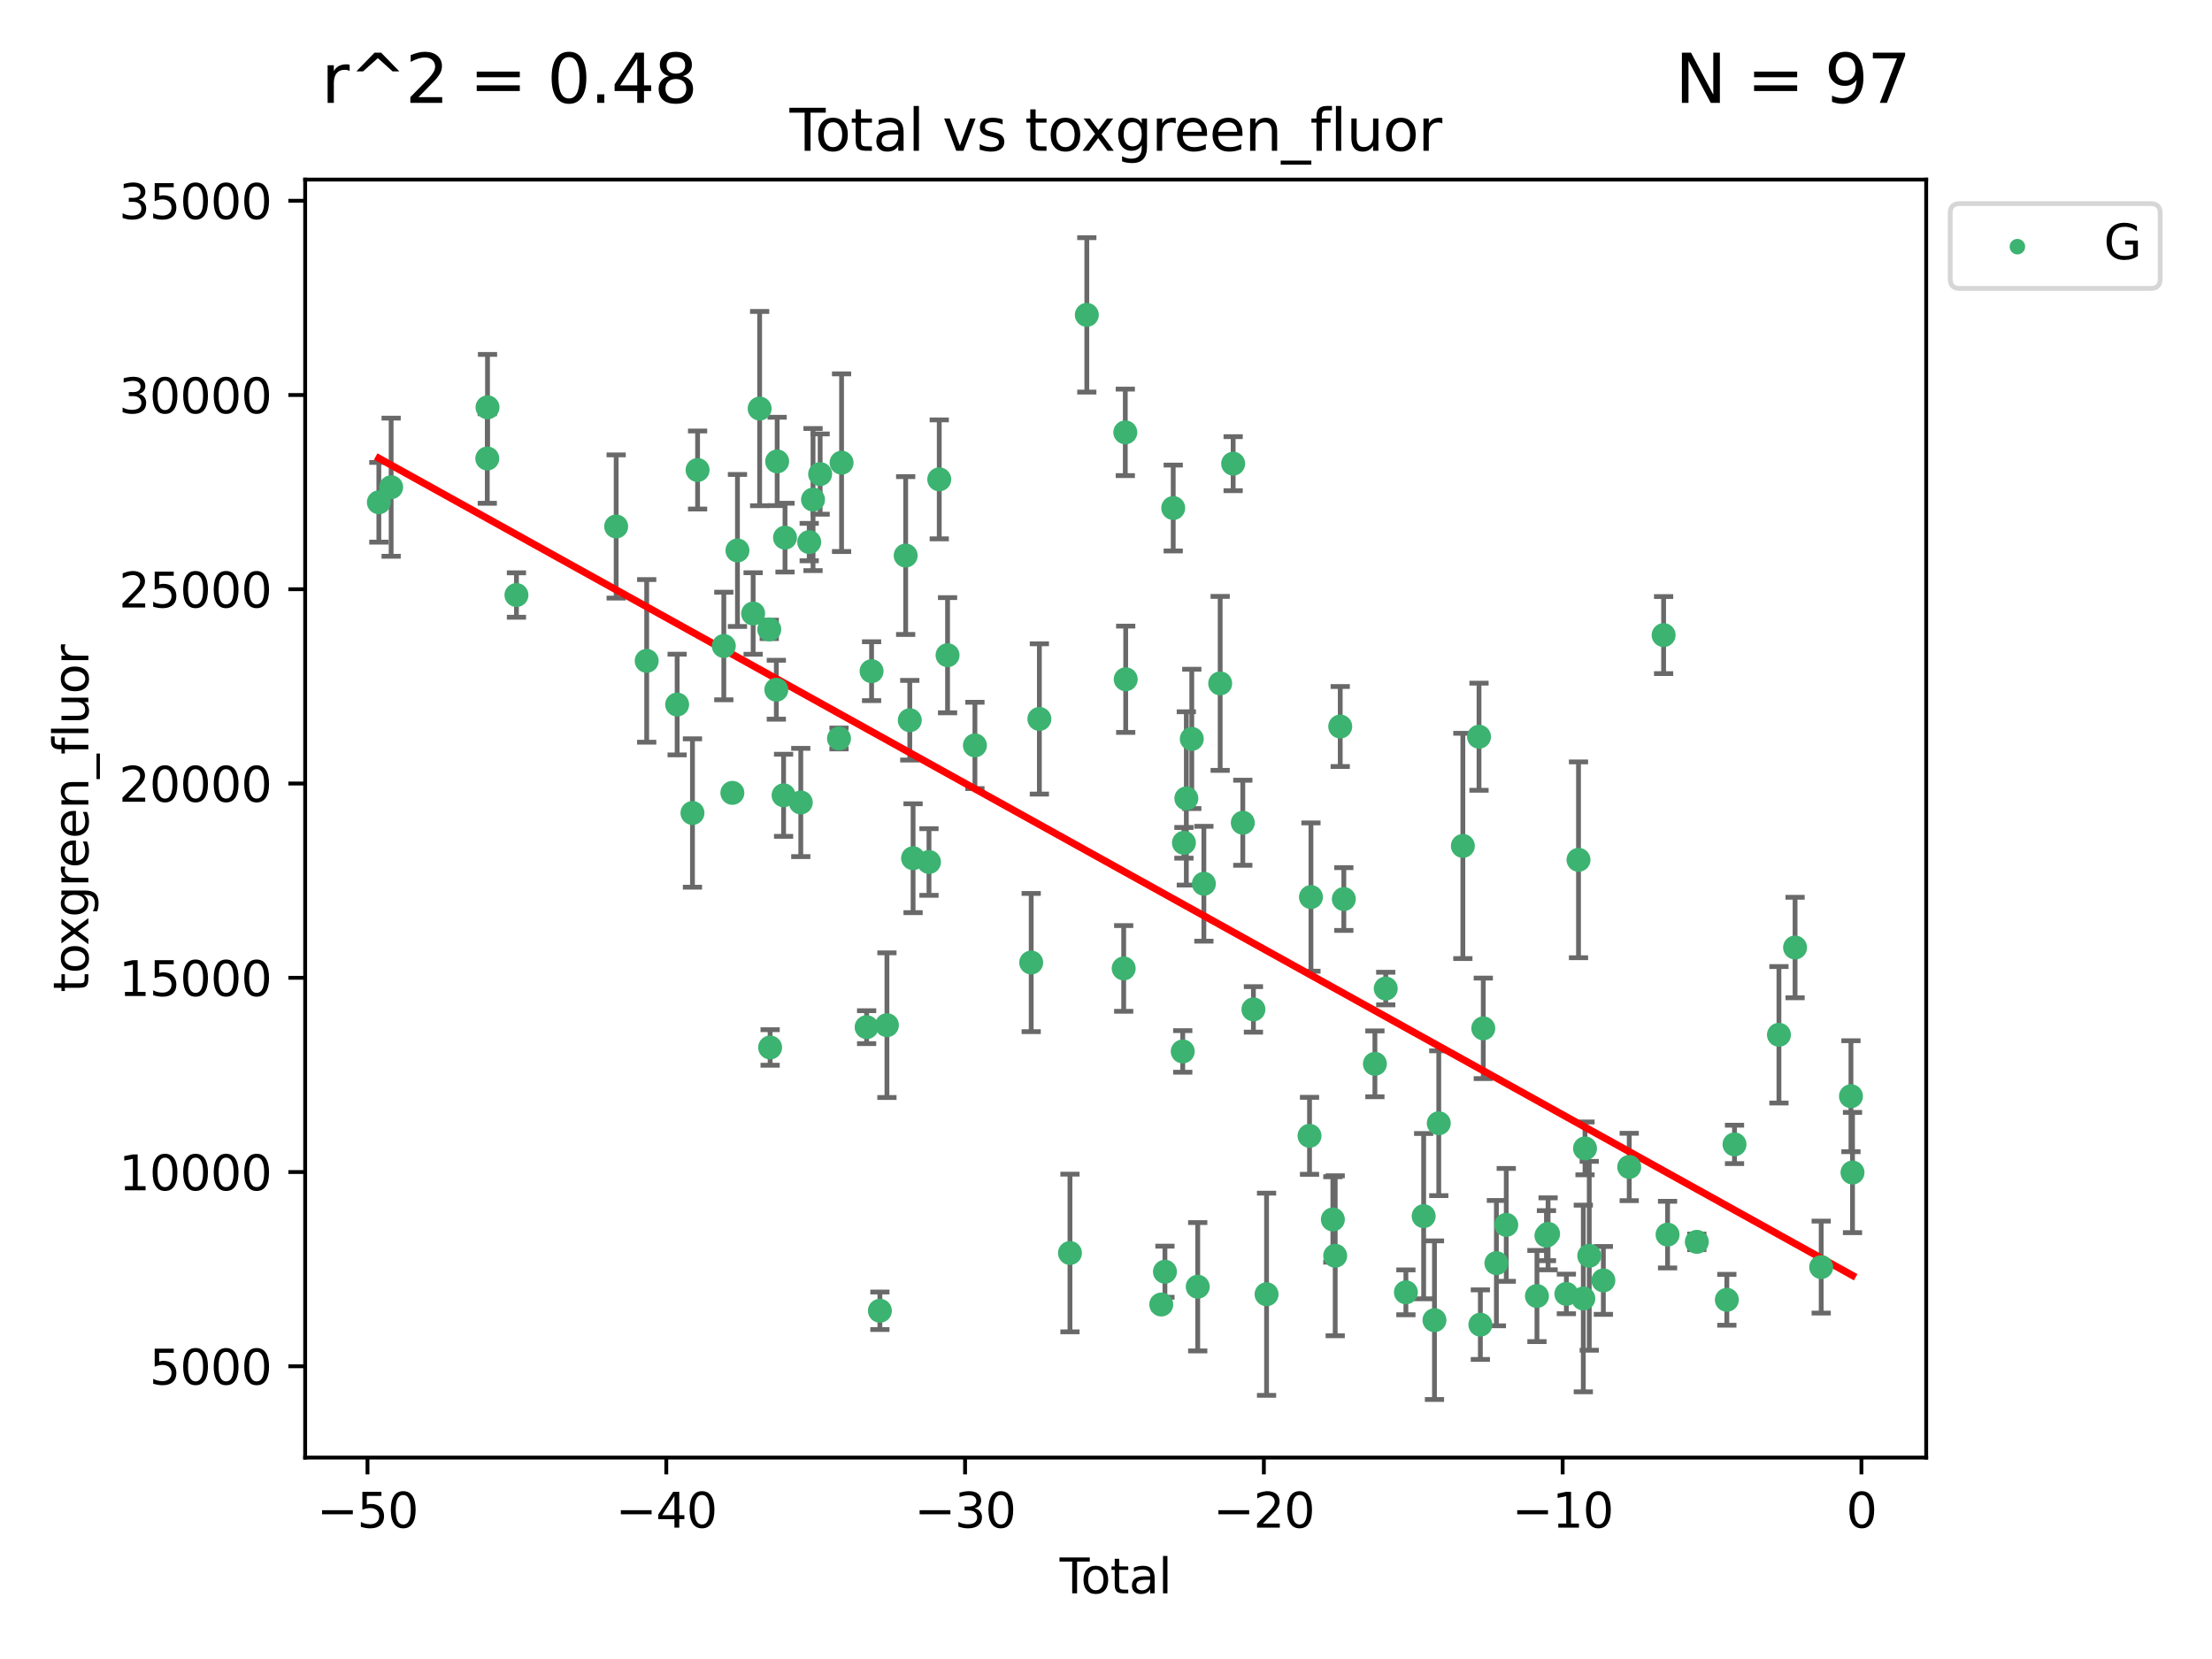 <?xml version="1.0" encoding="utf-8" standalone="no"?>
<!DOCTYPE svg PUBLIC "-//W3C//DTD SVG 1.1//EN"
  "http://www.w3.org/Graphics/SVG/1.1/DTD/svg11.dtd">
<svg xmlns:xlink="http://www.w3.org/1999/xlink" width="460.8pt" height="345.6pt" viewBox="0 0 460.8 345.6" xmlns="http://www.w3.org/2000/svg" version="1.1">
 <defs>
  <style type="text/css">*{stroke-linejoin: round; stroke-linecap: butt}</style>
 </defs>
 <g id="figure_1">
  <g id="patch_1">
   <path d="M 0 345.6 
L 460.8 345.6 
L 460.8 0 
L 0 0 
z
" style="fill: #ffffff"/>
  </g>
  <g id="axes_1">
   <g id="patch_2">
    <path d="M 63.571 303.64 
L 401.26 303.64 
L 401.26 37.411 
L 63.571 37.411 
z
" style="fill: #ffffff"/>
   </g>
   <g id="PathCollection_1">
    <defs>
     <path id="mf37a7818c6" d="M 0 1.118 
C 0.297 1.118 0.581 1 0.791 0.791 
C 1 0.581 1.118 0.297 1.118 0 
C 1.118 -0.297 1 -0.581 0.791 -0.791 
C 0.581 -1 0.297 -1.118 0 -1.118 
C -0.297 -1.118 -0.581 -1 -0.791 -0.791 
C -1 -0.581 -1.118 -0.297 -1.118 0 
C -1.118 0.297 -1 0.581 -0.791 0.791 
C -0.581 1 -0.297 1.118 0 1.118 
z
" style="stroke: #3cb371"/>
    </defs>
    <g clip-path="url(#pea517de3c5)">
     <use xlink:href="#mf37a7818c6" x="78.921" y="104.636" style="fill: #3cb371; stroke: #3cb371"/>
     <use xlink:href="#mf37a7818c6" x="81.481" y="101.492" style="fill: #3cb371; stroke: #3cb371"/>
     <use xlink:href="#mf37a7818c6" x="101.51" y="95.512" style="fill: #3cb371; stroke: #3cb371"/>
     <use xlink:href="#mf37a7818c6" x="101.558" y="84.856" style="fill: #3cb371; stroke: #3cb371"/>
     <use xlink:href="#mf37a7818c6" x="107.586" y="123.955" style="fill: #3cb371; stroke: #3cb371"/>
     <use xlink:href="#mf37a7818c6" x="128.357" y="109.675" style="fill: #3cb371; stroke: #3cb371"/>
     <use xlink:href="#mf37a7818c6" x="134.718" y="137.672" style="fill: #3cb371; stroke: #3cb371"/>
     <use xlink:href="#mf37a7818c6" x="141.06" y="146.767" style="fill: #3cb371; stroke: #3cb371"/>
     <use xlink:href="#mf37a7818c6" x="144.254" y="169.361" style="fill: #3cb371; stroke: #3cb371"/>
     <use xlink:href="#mf37a7818c6" x="145.32" y="97.911" style="fill: #3cb371; stroke: #3cb371"/>
     <use xlink:href="#mf37a7818c6" x="150.783" y="134.572" style="fill: #3cb371; stroke: #3cb371"/>
     <use xlink:href="#mf37a7818c6" x="152.565" y="165.167" style="fill: #3cb371; stroke: #3cb371"/>
     <use xlink:href="#mf37a7818c6" x="153.626" y="114.671" style="fill: #3cb371; stroke: #3cb371"/>
     <use xlink:href="#mf37a7818c6" x="156.893" y="127.805" style="fill: #3cb371; stroke: #3cb371"/>
     <use xlink:href="#mf37a7818c6" x="158.248" y="85.115" style="fill: #3cb371; stroke: #3cb371"/>
     <use xlink:href="#mf37a7818c6" x="160.252" y="131.112" style="fill: #3cb371; stroke: #3cb371"/>
     <use xlink:href="#mf37a7818c6" x="160.43" y="218.208" style="fill: #3cb371; stroke: #3cb371"/>
     <use xlink:href="#mf37a7818c6" x="161.724" y="143.681" style="fill: #3cb371; stroke: #3cb371"/>
     <use xlink:href="#mf37a7818c6" x="161.896" y="96.121" style="fill: #3cb371; stroke: #3cb371"/>
     <use xlink:href="#mf37a7818c6" x="163.235" y="165.672" style="fill: #3cb371; stroke: #3cb371"/>
     <use xlink:href="#mf37a7818c6" x="163.533" y="112.002" style="fill: #3cb371; stroke: #3cb371"/>
     <use xlink:href="#mf37a7818c6" x="166.818" y="167.167" style="fill: #3cb371; stroke: #3cb371"/>
     <use xlink:href="#mf37a7818c6" x="168.572" y="112.924" style="fill: #3cb371; stroke: #3cb371"/>
     <use xlink:href="#mf37a7818c6" x="169.37" y="104.069" style="fill: #3cb371; stroke: #3cb371"/>
     <use xlink:href="#mf37a7818c6" x="170.85" y="98.759" style="fill: #3cb371; stroke: #3cb371"/>
     <use xlink:href="#mf37a7818c6" x="174.78" y="153.838" style="fill: #3cb371; stroke: #3cb371"/>
     <use xlink:href="#mf37a7818c6" x="175.316" y="96.386" style="fill: #3cb371; stroke: #3cb371"/>
     <use xlink:href="#mf37a7818c6" x="180.532" y="213.975" style="fill: #3cb371; stroke: #3cb371"/>
     <use xlink:href="#mf37a7818c6" x="181.567" y="139.818" style="fill: #3cb371; stroke: #3cb371"/>
     <use xlink:href="#mf37a7818c6" x="183.298" y="273.057" style="fill: #3cb371; stroke: #3cb371"/>
     <use xlink:href="#mf37a7818c6" x="184.764" y="213.562" style="fill: #3cb371; stroke: #3cb371"/>
     <use xlink:href="#mf37a7818c6" x="188.668" y="115.73" style="fill: #3cb371; stroke: #3cb371"/>
     <use xlink:href="#mf37a7818c6" x="189.525" y="150.036" style="fill: #3cb371; stroke: #3cb371"/>
     <use xlink:href="#mf37a7818c6" x="190.211" y="178.78" style="fill: #3cb371; stroke: #3cb371"/>
     <use xlink:href="#mf37a7818c6" x="193.525" y="179.57" style="fill: #3cb371; stroke: #3cb371"/>
     <use xlink:href="#mf37a7818c6" x="195.663" y="99.86" style="fill: #3cb371; stroke: #3cb371"/>
     <use xlink:href="#mf37a7818c6" x="197.393" y="136.492" style="fill: #3cb371; stroke: #3cb371"/>
     <use xlink:href="#mf37a7818c6" x="203.094" y="155.281" style="fill: #3cb371; stroke: #3cb371"/>
     <use xlink:href="#mf37a7818c6" x="214.817" y="200.512" style="fill: #3cb371; stroke: #3cb371"/>
     <use xlink:href="#mf37a7818c6" x="216.52" y="149.77" style="fill: #3cb371; stroke: #3cb371"/>
     <use xlink:href="#mf37a7818c6" x="222.893" y="261.024" style="fill: #3cb371; stroke: #3cb371"/>
     <use xlink:href="#mf37a7818c6" x="226.402" y="65.595" style="fill: #3cb371; stroke: #3cb371"/>
     <use xlink:href="#mf37a7818c6" x="234.085" y="201.743" style="fill: #3cb371; stroke: #3cb371"/>
     <use xlink:href="#mf37a7818c6" x="234.422" y="90.069" style="fill: #3cb371; stroke: #3cb371"/>
     <use xlink:href="#mf37a7818c6" x="234.505" y="141.503" style="fill: #3cb371; stroke: #3cb371"/>
     <use xlink:href="#mf37a7818c6" x="241.911" y="271.752" style="fill: #3cb371; stroke: #3cb371"/>
     <use xlink:href="#mf37a7818c6" x="242.678" y="264.922" style="fill: #3cb371; stroke: #3cb371"/>
     <use xlink:href="#mf37a7818c6" x="244.404" y="105.83" style="fill: #3cb371; stroke: #3cb371"/>
     <use xlink:href="#mf37a7818c6" x="246.389" y="219.033" style="fill: #3cb371; stroke: #3cb371"/>
     <use xlink:href="#mf37a7818c6" x="246.632" y="175.575" style="fill: #3cb371; stroke: #3cb371"/>
     <use xlink:href="#mf37a7818c6" x="247.135" y="166.323" style="fill: #3cb371; stroke: #3cb371"/>
     <use xlink:href="#mf37a7818c6" x="248.271" y="153.926" style="fill: #3cb371; stroke: #3cb371"/>
     <use xlink:href="#mf37a7818c6" x="249.51" y="268.051" style="fill: #3cb371; stroke: #3cb371"/>
     <use xlink:href="#mf37a7818c6" x="250.789" y="184.102" style="fill: #3cb371; stroke: #3cb371"/>
     <use xlink:href="#mf37a7818c6" x="254.185" y="142.362" style="fill: #3cb371; stroke: #3cb371"/>
     <use xlink:href="#mf37a7818c6" x="256.889" y="96.591" style="fill: #3cb371; stroke: #3cb371"/>
     <use xlink:href="#mf37a7818c6" x="258.899" y="171.392" style="fill: #3cb371; stroke: #3cb371"/>
     <use xlink:href="#mf37a7818c6" x="261.111" y="210.273" style="fill: #3cb371; stroke: #3cb371"/>
     <use xlink:href="#mf37a7818c6" x="263.848" y="269.618" style="fill: #3cb371; stroke: #3cb371"/>
     <use xlink:href="#mf37a7818c6" x="272.798" y="236.612" style="fill: #3cb371; stroke: #3cb371"/>
     <use xlink:href="#mf37a7818c6" x="273.095" y="186.874" style="fill: #3cb371; stroke: #3cb371"/>
     <use xlink:href="#mf37a7818c6" x="277.659" y="254.033" style="fill: #3cb371; stroke: #3cb371"/>
     <use xlink:href="#mf37a7818c6" x="278.147" y="261.6" style="fill: #3cb371; stroke: #3cb371"/>
     <use xlink:href="#mf37a7818c6" x="279.196" y="151.347" style="fill: #3cb371; stroke: #3cb371"/>
     <use xlink:href="#mf37a7818c6" x="279.944" y="187.286" style="fill: #3cb371; stroke: #3cb371"/>
     <use xlink:href="#mf37a7818c6" x="286.418" y="221.616" style="fill: #3cb371; stroke: #3cb371"/>
     <use xlink:href="#mf37a7818c6" x="288.676" y="205.931" style="fill: #3cb371; stroke: #3cb371"/>
     <use xlink:href="#mf37a7818c6" x="292.874" y="269.212" style="fill: #3cb371; stroke: #3cb371"/>
     <use xlink:href="#mf37a7818c6" x="296.573" y="253.346" style="fill: #3cb371; stroke: #3cb371"/>
     <use xlink:href="#mf37a7818c6" x="298.827" y="275.016" style="fill: #3cb371; stroke: #3cb371"/>
     <use xlink:href="#mf37a7818c6" x="299.723" y="233.991" style="fill: #3cb371; stroke: #3cb371"/>
     <use xlink:href="#mf37a7818c6" x="304.74" y="176.222" style="fill: #3cb371; stroke: #3cb371"/>
     <use xlink:href="#mf37a7818c6" x="308.106" y="153.473" style="fill: #3cb371; stroke: #3cb371"/>
     <use xlink:href="#mf37a7818c6" x="308.386" y="275.95" style="fill: #3cb371; stroke: #3cb371"/>
     <use xlink:href="#mf37a7818c6" x="308.995" y="214.222" style="fill: #3cb371; stroke: #3cb371"/>
     <use xlink:href="#mf37a7818c6" x="311.728" y="263.135" style="fill: #3cb371; stroke: #3cb371"/>
     <use xlink:href="#mf37a7818c6" x="313.781" y="255.162" style="fill: #3cb371; stroke: #3cb371"/>
     <use xlink:href="#mf37a7818c6" x="320.174" y="269.987" style="fill: #3cb371; stroke: #3cb371"/>
     <use xlink:href="#mf37a7818c6" x="322.154" y="257.404" style="fill: #3cb371; stroke: #3cb371"/>
     <use xlink:href="#mf37a7818c6" x="322.494" y="257.03" style="fill: #3cb371; stroke: #3cb371"/>
     <use xlink:href="#mf37a7818c6" x="326.302" y="269.549" style="fill: #3cb371; stroke: #3cb371"/>
     <use xlink:href="#mf37a7818c6" x="328.832" y="179.118" style="fill: #3cb371; stroke: #3cb371"/>
     <use xlink:href="#mf37a7818c6" x="329.833" y="270.498" style="fill: #3cb371; stroke: #3cb371"/>
     <use xlink:href="#mf37a7818c6" x="330.188" y="239.232" style="fill: #3cb371; stroke: #3cb371"/>
     <use xlink:href="#mf37a7818c6" x="331.07" y="261.604" style="fill: #3cb371; stroke: #3cb371"/>
     <use xlink:href="#mf37a7818c6" x="334.01" y="266.733" style="fill: #3cb371; stroke: #3cb371"/>
     <use xlink:href="#mf37a7818c6" x="339.397" y="243.1" style="fill: #3cb371; stroke: #3cb371"/>
     <use xlink:href="#mf37a7818c6" x="346.561" y="132.3" style="fill: #3cb371; stroke: #3cb371"/>
     <use xlink:href="#mf37a7818c6" x="347.385" y="257.193" style="fill: #3cb371; stroke: #3cb371"/>
     <use xlink:href="#mf37a7818c6" x="353.478" y="258.698" style="fill: #3cb371; stroke: #3cb371"/>
     <use xlink:href="#mf37a7818c6" x="359.732" y="270.772" style="fill: #3cb371; stroke: #3cb371"/>
     <use xlink:href="#mf37a7818c6" x="361.329" y="238.4" style="fill: #3cb371; stroke: #3cb371"/>
     <use xlink:href="#mf37a7818c6" x="370.586" y="215.565" style="fill: #3cb371; stroke: #3cb371"/>
     <use xlink:href="#mf37a7818c6" x="373.946" y="197.387" style="fill: #3cb371; stroke: #3cb371"/>
     <use xlink:href="#mf37a7818c6" x="379.388" y="263.958" style="fill: #3cb371; stroke: #3cb371"/>
     <use xlink:href="#mf37a7818c6" x="385.588" y="228.358" style="fill: #3cb371; stroke: #3cb371"/>
     <use xlink:href="#mf37a7818c6" x="385.911" y="244.257" style="fill: #3cb371; stroke: #3cb371"/>
    </g>
   </g>
   <g id="matplotlib.axis_1">
    <g id="xtick_1">
     <g id="line2d_1">
      <defs>
       <path id="m7b7d20644f" d="M 0 0 
L 0 3.5 
" style="stroke: #000000; stroke-width: 0.8"/>
      </defs>
      <g>
       <use xlink:href="#m7b7d20644f" x="76.557" y="303.64" style="stroke: #000000; stroke-width: 0.8"/>
      </g>
     </g>
     <g id="text_1">
      <!-- −50 -->
      <g transform="translate(66.005 318.238)scale(0.1 -0.1)">
       <defs>
        <path id="DejaVuSans-2212" d="M 678 2272 
L 4684 2272 
L 4684 1741 
L 678 1741 
L 678 2272 
z
" transform="scale(0.016)"/>
        <path id="DejaVuSans-35" d="M 691 4666 
L 3169 4666 
L 3169 4134 
L 1269 4134 
L 1269 2991 
Q 1406 3038 1543 3061 
Q 1681 3084 1819 3084 
Q 2600 3084 3056 2656 
Q 3513 2228 3513 1497 
Q 3513 744 3044 326 
Q 2575 -91 1722 -91 
Q 1428 -91 1123 -41 
Q 819 9 494 109 
L 494 744 
Q 775 591 1075 516 
Q 1375 441 1709 441 
Q 2250 441 2565 725 
Q 2881 1009 2881 1497 
Q 2881 1984 2565 2268 
Q 2250 2553 1709 2553 
Q 1456 2553 1204 2497 
Q 953 2441 691 2322 
L 691 4666 
z
" transform="scale(0.016)"/>
        <path id="DejaVuSans-30" d="M 2034 4250 
Q 1547 4250 1301 3770 
Q 1056 3291 1056 2328 
Q 1056 1369 1301 889 
Q 1547 409 2034 409 
Q 2525 409 2770 889 
Q 3016 1369 3016 2328 
Q 3016 3291 2770 3770 
Q 2525 4250 2034 4250 
z
M 2034 4750 
Q 2819 4750 3233 4129 
Q 3647 3509 3647 2328 
Q 3647 1150 3233 529 
Q 2819 -91 2034 -91 
Q 1250 -91 836 529 
Q 422 1150 422 2328 
Q 422 3509 836 4129 
Q 1250 4750 2034 4750 
z
" transform="scale(0.016)"/>
       </defs>
       <use xlink:href="#DejaVuSans-2212"/>
       <use xlink:href="#DejaVuSans-35" x="83.789"/>
       <use xlink:href="#DejaVuSans-30" x="147.412"/>
      </g>
     </g>
    </g>
    <g id="xtick_2">
     <g id="line2d_2">
      <g>
       <use xlink:href="#m7b7d20644f" x="138.8" y="303.64" style="stroke: #000000; stroke-width: 0.8"/>
      </g>
     </g>
     <g id="text_2">
      <!-- −40 -->
      <g transform="translate(128.248 318.238)scale(0.1 -0.1)">
       <defs>
        <path id="DejaVuSans-34" d="M 2419 4116 
L 825 1625 
L 2419 1625 
L 2419 4116 
z
M 2253 4666 
L 3047 4666 
L 3047 1625 
L 3713 1625 
L 3713 1100 
L 3047 1100 
L 3047 0 
L 2419 0 
L 2419 1100 
L 313 1100 
L 313 1709 
L 2253 4666 
z
" transform="scale(0.016)"/>
       </defs>
       <use xlink:href="#DejaVuSans-2212"/>
       <use xlink:href="#DejaVuSans-34" x="83.789"/>
       <use xlink:href="#DejaVuSans-30" x="147.412"/>
      </g>
     </g>
    </g>
    <g id="xtick_3">
     <g id="line2d_3">
      <g>
       <use xlink:href="#m7b7d20644f" x="201.043" y="303.64" style="stroke: #000000; stroke-width: 0.8"/>
      </g>
     </g>
     <g id="text_3">
      <!-- −30 -->
      <g transform="translate(190.491 318.238)scale(0.1 -0.1)">
       <defs>
        <path id="DejaVuSans-33" d="M 2597 2516 
Q 3050 2419 3304 2112 
Q 3559 1806 3559 1356 
Q 3559 666 3084 287 
Q 2609 -91 1734 -91 
Q 1441 -91 1130 -33 
Q 819 25 488 141 
L 488 750 
Q 750 597 1062 519 
Q 1375 441 1716 441 
Q 2309 441 2620 675 
Q 2931 909 2931 1356 
Q 2931 1769 2642 2001 
Q 2353 2234 1838 2234 
L 1294 2234 
L 1294 2753 
L 1863 2753 
Q 2328 2753 2575 2939 
Q 2822 3125 2822 3475 
Q 2822 3834 2567 4026 
Q 2313 4219 1838 4219 
Q 1578 4219 1281 4162 
Q 984 4106 628 3988 
L 628 4550 
Q 988 4650 1302 4700 
Q 1616 4750 1894 4750 
Q 2613 4750 3031 4423 
Q 3450 4097 3450 3541 
Q 3450 3153 3228 2886 
Q 3006 2619 2597 2516 
z
" transform="scale(0.016)"/>
       </defs>
       <use xlink:href="#DejaVuSans-2212"/>
       <use xlink:href="#DejaVuSans-33" x="83.789"/>
       <use xlink:href="#DejaVuSans-30" x="147.412"/>
      </g>
     </g>
    </g>
    <g id="xtick_4">
     <g id="line2d_4">
      <g>
       <use xlink:href="#m7b7d20644f" x="263.286" y="303.64" style="stroke: #000000; stroke-width: 0.8"/>
      </g>
     </g>
     <g id="text_4">
      <!-- −20 -->
      <g transform="translate(252.734 318.238)scale(0.1 -0.1)">
       <defs>
        <path id="DejaVuSans-32" d="M 1228 531 
L 3431 531 
L 3431 0 
L 469 0 
L 469 531 
Q 828 903 1448 1529 
Q 2069 2156 2228 2338 
Q 2531 2678 2651 2914 
Q 2772 3150 2772 3378 
Q 2772 3750 2511 3984 
Q 2250 4219 1831 4219 
Q 1534 4219 1204 4116 
Q 875 4013 500 3803 
L 500 4441 
Q 881 4594 1212 4672 
Q 1544 4750 1819 4750 
Q 2544 4750 2975 4387 
Q 3406 4025 3406 3419 
Q 3406 3131 3298 2873 
Q 3191 2616 2906 2266 
Q 2828 2175 2409 1742 
Q 1991 1309 1228 531 
z
" transform="scale(0.016)"/>
       </defs>
       <use xlink:href="#DejaVuSans-2212"/>
       <use xlink:href="#DejaVuSans-32" x="83.789"/>
       <use xlink:href="#DejaVuSans-30" x="147.412"/>
      </g>
     </g>
    </g>
    <g id="xtick_5">
     <g id="line2d_5">
      <g>
       <use xlink:href="#m7b7d20644f" x="325.529" y="303.64" style="stroke: #000000; stroke-width: 0.8"/>
      </g>
     </g>
     <g id="text_5">
      <!-- −10 -->
      <g transform="translate(314.977 318.238)scale(0.1 -0.1)">
       <defs>
        <path id="DejaVuSans-31" d="M 794 531 
L 1825 531 
L 1825 4091 
L 703 3866 
L 703 4441 
L 1819 4666 
L 2450 4666 
L 2450 531 
L 3481 531 
L 3481 0 
L 794 0 
L 794 531 
z
" transform="scale(0.016)"/>
       </defs>
       <use xlink:href="#DejaVuSans-2212"/>
       <use xlink:href="#DejaVuSans-31" x="83.789"/>
       <use xlink:href="#DejaVuSans-30" x="147.412"/>
      </g>
     </g>
    </g>
    <g id="xtick_6">
     <g id="line2d_6">
      <g>
       <use xlink:href="#m7b7d20644f" x="387.772" y="303.64" style="stroke: #000000; stroke-width: 0.8"/>
      </g>
     </g>
     <g id="text_6">
      <!-- 0 -->
      <g transform="translate(384.591 318.238)scale(0.1 -0.1)">
       <use xlink:href="#DejaVuSans-30"/>
      </g>
     </g>
    </g>
    <g id="text_7">
     <!-- Total -->
     <g transform="translate(220.739 331.917)scale(0.1 -0.1)">
      <defs>
       <path id="DejaVuSans-54" d="M -19 4666 
L 3928 4666 
L 3928 4134 
L 2272 4134 
L 2272 0 
L 1638 0 
L 1638 4134 
L -19 4134 
L -19 4666 
z
" transform="scale(0.016)"/>
       <path id="DejaVuSans-6f" d="M 1959 3097 
Q 1497 3097 1228 2736 
Q 959 2375 959 1747 
Q 959 1119 1226 758 
Q 1494 397 1959 397 
Q 2419 397 2687 759 
Q 2956 1122 2956 1747 
Q 2956 2369 2687 2733 
Q 2419 3097 1959 3097 
z
M 1959 3584 
Q 2709 3584 3137 3096 
Q 3566 2609 3566 1747 
Q 3566 888 3137 398 
Q 2709 -91 1959 -91 
Q 1206 -91 779 398 
Q 353 888 353 1747 
Q 353 2609 779 3096 
Q 1206 3584 1959 3584 
z
" transform="scale(0.016)"/>
       <path id="DejaVuSans-74" d="M 1172 4494 
L 1172 3500 
L 2356 3500 
L 2356 3053 
L 1172 3053 
L 1172 1153 
Q 1172 725 1289 603 
Q 1406 481 1766 481 
L 2356 481 
L 2356 0 
L 1766 0 
Q 1100 0 847 248 
Q 594 497 594 1153 
L 594 3053 
L 172 3053 
L 172 3500 
L 594 3500 
L 594 4494 
L 1172 4494 
z
" transform="scale(0.016)"/>
       <path id="DejaVuSans-61" d="M 2194 1759 
Q 1497 1759 1228 1600 
Q 959 1441 959 1056 
Q 959 750 1161 570 
Q 1363 391 1709 391 
Q 2188 391 2477 730 
Q 2766 1069 2766 1631 
L 2766 1759 
L 2194 1759 
z
M 3341 1997 
L 3341 0 
L 2766 0 
L 2766 531 
Q 2569 213 2275 61 
Q 1981 -91 1556 -91 
Q 1019 -91 701 211 
Q 384 513 384 1019 
Q 384 1609 779 1909 
Q 1175 2209 1959 2209 
L 2766 2209 
L 2766 2266 
Q 2766 2663 2505 2880 
Q 2244 3097 1772 3097 
Q 1472 3097 1187 3025 
Q 903 2953 641 2809 
L 641 3341 
Q 956 3463 1253 3523 
Q 1550 3584 1831 3584 
Q 2591 3584 2966 3190 
Q 3341 2797 3341 1997 
z
" transform="scale(0.016)"/>
       <path id="DejaVuSans-6c" d="M 603 4863 
L 1178 4863 
L 1178 0 
L 603 0 
L 603 4863 
z
" transform="scale(0.016)"/>
      </defs>
      <use xlink:href="#DejaVuSans-54"/>
      <use xlink:href="#DejaVuSans-6f" x="44.084"/>
      <use xlink:href="#DejaVuSans-74" x="105.266"/>
      <use xlink:href="#DejaVuSans-61" x="144.475"/>
      <use xlink:href="#DejaVuSans-6c" x="205.754"/>
     </g>
    </g>
   </g>
   <g id="matplotlib.axis_2">
    <g id="ytick_1">
     <g id="line2d_7">
      <defs>
       <path id="m616dc1a1df" d="M 0 0 
L -3.5 0 
" style="stroke: #000000; stroke-width: 0.8"/>
      </defs>
      <g>
       <use xlink:href="#m616dc1a1df" x="63.571" y="284.623" style="stroke: #000000; stroke-width: 0.8"/>
      </g>
     </g>
     <g id="text_8">
      <!-- 5000 -->
      <g transform="translate(31.121 288.422)scale(0.1 -0.1)">
       <use xlink:href="#DejaVuSans-35"/>
       <use xlink:href="#DejaVuSans-30" x="63.623"/>
       <use xlink:href="#DejaVuSans-30" x="127.246"/>
       <use xlink:href="#DejaVuSans-30" x="190.869"/>
      </g>
     </g>
    </g>
    <g id="ytick_2">
     <g id="line2d_8">
      <g>
       <use xlink:href="#m616dc1a1df" x="63.571" y="244.155" style="stroke: #000000; stroke-width: 0.8"/>
      </g>
     </g>
     <g id="text_9">
      <!-- 10000 -->
      <g transform="translate(24.759 247.955)scale(0.1 -0.1)">
       <use xlink:href="#DejaVuSans-31"/>
       <use xlink:href="#DejaVuSans-30" x="63.623"/>
       <use xlink:href="#DejaVuSans-30" x="127.246"/>
       <use xlink:href="#DejaVuSans-30" x="190.869"/>
       <use xlink:href="#DejaVuSans-30" x="254.492"/>
      </g>
     </g>
    </g>
    <g id="ytick_3">
     <g id="line2d_9">
      <g>
       <use xlink:href="#m616dc1a1df" x="63.571" y="203.688" style="stroke: #000000; stroke-width: 0.8"/>
      </g>
     </g>
     <g id="text_10">
      <!-- 15000 -->
      <g transform="translate(24.759 207.487)scale(0.1 -0.1)">
       <use xlink:href="#DejaVuSans-31"/>
       <use xlink:href="#DejaVuSans-35" x="63.623"/>
       <use xlink:href="#DejaVuSans-30" x="127.246"/>
       <use xlink:href="#DejaVuSans-30" x="190.869"/>
       <use xlink:href="#DejaVuSans-30" x="254.492"/>
      </g>
     </g>
    </g>
    <g id="ytick_4">
     <g id="line2d_10">
      <g>
       <use xlink:href="#m616dc1a1df" x="63.571" y="163.221" style="stroke: #000000; stroke-width: 0.8"/>
      </g>
     </g>
     <g id="text_11">
      <!-- 20000 -->
      <g transform="translate(24.759 167.02)scale(0.1 -0.1)">
       <use xlink:href="#DejaVuSans-32"/>
       <use xlink:href="#DejaVuSans-30" x="63.623"/>
       <use xlink:href="#DejaVuSans-30" x="127.246"/>
       <use xlink:href="#DejaVuSans-30" x="190.869"/>
       <use xlink:href="#DejaVuSans-30" x="254.492"/>
      </g>
     </g>
    </g>
    <g id="ytick_5">
     <g id="line2d_11">
      <g>
       <use xlink:href="#m616dc1a1df" x="63.571" y="122.754" style="stroke: #000000; stroke-width: 0.8"/>
      </g>
     </g>
     <g id="text_12">
      <!-- 25000 -->
      <g transform="translate(24.759 126.553)scale(0.1 -0.1)">
       <use xlink:href="#DejaVuSans-32"/>
       <use xlink:href="#DejaVuSans-35" x="63.623"/>
       <use xlink:href="#DejaVuSans-30" x="127.246"/>
       <use xlink:href="#DejaVuSans-30" x="190.869"/>
       <use xlink:href="#DejaVuSans-30" x="254.492"/>
      </g>
     </g>
    </g>
    <g id="ytick_6">
     <g id="line2d_12">
      <g>
       <use xlink:href="#m616dc1a1df" x="63.571" y="82.286" style="stroke: #000000; stroke-width: 0.8"/>
      </g>
     </g>
     <g id="text_13">
      <!-- 30000 -->
      <g transform="translate(24.759 86.086)scale(0.1 -0.1)">
       <use xlink:href="#DejaVuSans-33"/>
       <use xlink:href="#DejaVuSans-30" x="63.623"/>
       <use xlink:href="#DejaVuSans-30" x="127.246"/>
       <use xlink:href="#DejaVuSans-30" x="190.869"/>
       <use xlink:href="#DejaVuSans-30" x="254.492"/>
      </g>
     </g>
    </g>
    <g id="ytick_7">
     <g id="line2d_13">
      <g>
       <use xlink:href="#m616dc1a1df" x="63.571" y="41.819" style="stroke: #000000; stroke-width: 0.8"/>
      </g>
     </g>
     <g id="text_14">
      <!-- 35000 -->
      <g transform="translate(24.759 45.618)scale(0.1 -0.1)">
       <use xlink:href="#DejaVuSans-33"/>
       <use xlink:href="#DejaVuSans-35" x="63.623"/>
       <use xlink:href="#DejaVuSans-30" x="127.246"/>
       <use xlink:href="#DejaVuSans-30" x="190.869"/>
       <use xlink:href="#DejaVuSans-30" x="254.492"/>
      </g>
     </g>
    </g>
    <g id="text_15">
     <!-- toxgreen_fluor -->
     <g transform="translate(18.401 206.72)rotate(-90)scale(0.1 -0.1)">
      <defs>
       <path id="DejaVuSans-78" d="M 3513 3500 
L 2247 1797 
L 3578 0 
L 2900 0 
L 1881 1375 
L 863 0 
L 184 0 
L 1544 1831 
L 300 3500 
L 978 3500 
L 1906 2253 
L 2834 3500 
L 3513 3500 
z
" transform="scale(0.016)"/>
       <path id="DejaVuSans-67" d="M 2906 1791 
Q 2906 2416 2648 2759 
Q 2391 3103 1925 3103 
Q 1463 3103 1205 2759 
Q 947 2416 947 1791 
Q 947 1169 1205 825 
Q 1463 481 1925 481 
Q 2391 481 2648 825 
Q 2906 1169 2906 1791 
z
M 3481 434 
Q 3481 -459 3084 -895 
Q 2688 -1331 1869 -1331 
Q 1566 -1331 1297 -1286 
Q 1028 -1241 775 -1147 
L 775 -588 
Q 1028 -725 1275 -790 
Q 1522 -856 1778 -856 
Q 2344 -856 2625 -561 
Q 2906 -266 2906 331 
L 2906 616 
Q 2728 306 2450 153 
Q 2172 0 1784 0 
Q 1141 0 747 490 
Q 353 981 353 1791 
Q 353 2603 747 3093 
Q 1141 3584 1784 3584 
Q 2172 3584 2450 3431 
Q 2728 3278 2906 2969 
L 2906 3500 
L 3481 3500 
L 3481 434 
z
" transform="scale(0.016)"/>
       <path id="DejaVuSans-72" d="M 2631 2963 
Q 2534 3019 2420 3045 
Q 2306 3072 2169 3072 
Q 1681 3072 1420 2755 
Q 1159 2438 1159 1844 
L 1159 0 
L 581 0 
L 581 3500 
L 1159 3500 
L 1159 2956 
Q 1341 3275 1631 3429 
Q 1922 3584 2338 3584 
Q 2397 3584 2469 3576 
Q 2541 3569 2628 3553 
L 2631 2963 
z
" transform="scale(0.016)"/>
       <path id="DejaVuSans-65" d="M 3597 1894 
L 3597 1613 
L 953 1613 
Q 991 1019 1311 708 
Q 1631 397 2203 397 
Q 2534 397 2845 478 
Q 3156 559 3463 722 
L 3463 178 
Q 3153 47 2828 -22 
Q 2503 -91 2169 -91 
Q 1331 -91 842 396 
Q 353 884 353 1716 
Q 353 2575 817 3079 
Q 1281 3584 2069 3584 
Q 2775 3584 3186 3129 
Q 3597 2675 3597 1894 
z
M 3022 2063 
Q 3016 2534 2758 2815 
Q 2500 3097 2075 3097 
Q 1594 3097 1305 2825 
Q 1016 2553 972 2059 
L 3022 2063 
z
" transform="scale(0.016)"/>
       <path id="DejaVuSans-6e" d="M 3513 2113 
L 3513 0 
L 2938 0 
L 2938 2094 
Q 2938 2591 2744 2837 
Q 2550 3084 2163 3084 
Q 1697 3084 1428 2787 
Q 1159 2491 1159 1978 
L 1159 0 
L 581 0 
L 581 3500 
L 1159 3500 
L 1159 2956 
Q 1366 3272 1645 3428 
Q 1925 3584 2291 3584 
Q 2894 3584 3203 3211 
Q 3513 2838 3513 2113 
z
" transform="scale(0.016)"/>
       <path id="DejaVuSans-5f" d="M 3263 -1063 
L 3263 -1509 
L -63 -1509 
L -63 -1063 
L 3263 -1063 
z
" transform="scale(0.016)"/>
       <path id="DejaVuSans-66" d="M 2375 4863 
L 2375 4384 
L 1825 4384 
Q 1516 4384 1395 4259 
Q 1275 4134 1275 3809 
L 1275 3500 
L 2222 3500 
L 2222 3053 
L 1275 3053 
L 1275 0 
L 697 0 
L 697 3053 
L 147 3053 
L 147 3500 
L 697 3500 
L 697 3744 
Q 697 4328 969 4595 
Q 1241 4863 1831 4863 
L 2375 4863 
z
" transform="scale(0.016)"/>
       <path id="DejaVuSans-75" d="M 544 1381 
L 544 3500 
L 1119 3500 
L 1119 1403 
Q 1119 906 1312 657 
Q 1506 409 1894 409 
Q 2359 409 2629 706 
Q 2900 1003 2900 1516 
L 2900 3500 
L 3475 3500 
L 3475 0 
L 2900 0 
L 2900 538 
Q 2691 219 2414 64 
Q 2138 -91 1772 -91 
Q 1169 -91 856 284 
Q 544 659 544 1381 
z
M 1991 3584 
L 1991 3584 
z
" transform="scale(0.016)"/>
      </defs>
      <use xlink:href="#DejaVuSans-74"/>
      <use xlink:href="#DejaVuSans-6f" x="39.209"/>
      <use xlink:href="#DejaVuSans-78" x="97.266"/>
      <use xlink:href="#DejaVuSans-67" x="156.445"/>
      <use xlink:href="#DejaVuSans-72" x="219.922"/>
      <use xlink:href="#DejaVuSans-65" x="258.785"/>
      <use xlink:href="#DejaVuSans-65" x="320.309"/>
      <use xlink:href="#DejaVuSans-6e" x="381.832"/>
      <use xlink:href="#DejaVuSans-5f" x="445.211"/>
      <use xlink:href="#DejaVuSans-66" x="495.211"/>
      <use xlink:href="#DejaVuSans-6c" x="530.416"/>
      <use xlink:href="#DejaVuSans-75" x="558.199"/>
      <use xlink:href="#DejaVuSans-6f" x="621.578"/>
      <use xlink:href="#DejaVuSans-72" x="682.76"/>
     </g>
    </g>
   </g>
   <g id="LineCollection_1">
    <path d="M 78.921 112.94 
L 78.921 96.331 
" clip-path="url(#pea517de3c5)" style="fill: none; stroke: #696969"/>
    <path d="M 81.481 115.88 
L 81.481 87.105 
" clip-path="url(#pea517de3c5)" style="fill: none; stroke: #696969"/>
    <path d="M 101.51 104.841 
L 101.51 86.183 
" clip-path="url(#pea517de3c5)" style="fill: none; stroke: #696969"/>
    <path d="M 101.558 95.883 
L 101.558 73.829 
" clip-path="url(#pea517de3c5)" style="fill: none; stroke: #696969"/>
    <path d="M 107.586 128.583 
L 107.586 119.327 
" clip-path="url(#pea517de3c5)" style="fill: none; stroke: #696969"/>
    <path d="M 128.357 124.591 
L 128.357 94.76 
" clip-path="url(#pea517de3c5)" style="fill: none; stroke: #696969"/>
    <path d="M 134.718 154.61 
L 134.718 120.734 
" clip-path="url(#pea517de3c5)" style="fill: none; stroke: #696969"/>
    <path d="M 141.06 157.253 
L 141.06 136.28 
" clip-path="url(#pea517de3c5)" style="fill: none; stroke: #696969"/>
    <path d="M 144.254 184.814 
L 144.254 153.907 
" clip-path="url(#pea517de3c5)" style="fill: none; stroke: #696969"/>
    <path d="M 145.32 106.038 
L 145.32 89.784 
" clip-path="url(#pea517de3c5)" style="fill: none; stroke: #696969"/>
    <path d="M 150.783 145.776 
L 150.783 123.367 
" clip-path="url(#pea517de3c5)" style="fill: none; stroke: #696969"/>
    <path d="M 152.565 165.773 
L 152.565 164.562 
" clip-path="url(#pea517de3c5)" style="fill: none; stroke: #696969"/>
    <path d="M 153.626 130.506 
L 153.626 98.836 
" clip-path="url(#pea517de3c5)" style="fill: none; stroke: #696969"/>
    <path d="M 156.893 136.295 
L 156.893 119.314 
" clip-path="url(#pea517de3c5)" style="fill: none; stroke: #696969"/>
    <path d="M 158.248 105.351 
L 158.248 64.879 
" clip-path="url(#pea517de3c5)" style="fill: none; stroke: #696969"/>
    <path d="M 160.252 133.035 
L 160.252 129.188 
" clip-path="url(#pea517de3c5)" style="fill: none; stroke: #696969"/>
    <path d="M 160.43 221.909 
L 160.43 214.507 
" clip-path="url(#pea517de3c5)" style="fill: none; stroke: #696969"/>
    <path d="M 161.724 149.814 
L 161.724 137.549 
" clip-path="url(#pea517de3c5)" style="fill: none; stroke: #696969"/>
    <path d="M 161.896 105.324 
L 161.896 86.918 
" clip-path="url(#pea517de3c5)" style="fill: none; stroke: #696969"/>
    <path d="M 163.235 174.223 
L 163.235 157.121 
" clip-path="url(#pea517de3c5)" style="fill: none; stroke: #696969"/>
    <path d="M 163.533 119.166 
L 163.533 104.838 
" clip-path="url(#pea517de3c5)" style="fill: none; stroke: #696969"/>
    <path d="M 166.818 178.446 
L 166.818 155.888 
" clip-path="url(#pea517de3c5)" style="fill: none; stroke: #696969"/>
    <path d="M 168.572 116.822 
L 168.572 109.025 
" clip-path="url(#pea517de3c5)" style="fill: none; stroke: #696969"/>
    <path d="M 169.37 118.87 
L 169.37 89.268 
" clip-path="url(#pea517de3c5)" style="fill: none; stroke: #696969"/>
    <path d="M 170.85 107.118 
L 170.85 90.4 
" clip-path="url(#pea517de3c5)" style="fill: none; stroke: #696969"/>
    <path d="M 174.78 156.009 
L 174.78 151.667 
" clip-path="url(#pea517de3c5)" style="fill: none; stroke: #696969"/>
    <path d="M 175.316 114.892 
L 175.316 77.88 
" clip-path="url(#pea517de3c5)" style="fill: none; stroke: #696969"/>
    <path d="M 180.532 217.405 
L 180.532 210.545 
" clip-path="url(#pea517de3c5)" style="fill: none; stroke: #696969"/>
    <path d="M 181.567 145.952 
L 181.567 133.685 
" clip-path="url(#pea517de3c5)" style="fill: none; stroke: #696969"/>
    <path d="M 183.298 276.965 
L 183.298 269.148 
" clip-path="url(#pea517de3c5)" style="fill: none; stroke: #696969"/>
    <path d="M 184.764 228.632 
L 184.764 198.493 
" clip-path="url(#pea517de3c5)" style="fill: none; stroke: #696969"/>
    <path d="M 188.668 132.17 
L 188.668 99.289 
" clip-path="url(#pea517de3c5)" style="fill: none; stroke: #696969"/>
    <path d="M 189.525 158.33 
L 189.525 141.742 
" clip-path="url(#pea517de3c5)" style="fill: none; stroke: #696969"/>
    <path d="M 190.211 190.12 
L 190.211 167.44 
" clip-path="url(#pea517de3c5)" style="fill: none; stroke: #696969"/>
    <path d="M 193.525 186.51 
L 193.525 172.63 
" clip-path="url(#pea517de3c5)" style="fill: none; stroke: #696969"/>
    <path d="M 195.663 112.251 
L 195.663 87.47 
" clip-path="url(#pea517de3c5)" style="fill: none; stroke: #696969"/>
    <path d="M 197.393 148.488 
L 197.393 124.496 
" clip-path="url(#pea517de3c5)" style="fill: none; stroke: #696969"/>
    <path d="M 203.094 164.271 
L 203.094 146.291 
" clip-path="url(#pea517de3c5)" style="fill: none; stroke: #696969"/>
    <path d="M 214.817 214.907 
L 214.817 186.117 
" clip-path="url(#pea517de3c5)" style="fill: none; stroke: #696969"/>
    <path d="M 216.52 165.42 
L 216.52 134.12 
" clip-path="url(#pea517de3c5)" style="fill: none; stroke: #696969"/>
    <path d="M 222.893 277.448 
L 222.893 244.601 
" clip-path="url(#pea517de3c5)" style="fill: none; stroke: #696969"/>
    <path d="M 226.402 81.678 
L 226.402 49.513 
" clip-path="url(#pea517de3c5)" style="fill: none; stroke: #696969"/>
    <path d="M 234.085 210.672 
L 234.085 192.814 
" clip-path="url(#pea517de3c5)" style="fill: none; stroke: #696969"/>
    <path d="M 234.422 99.078 
L 234.422 81.06 
" clip-path="url(#pea517de3c5)" style="fill: none; stroke: #696969"/>
    <path d="M 234.505 152.575 
L 234.505 130.43 
" clip-path="url(#pea517de3c5)" style="fill: none; stroke: #696969"/>
    <path d="M 241.911 272.773 
L 241.911 270.731 
" clip-path="url(#pea517de3c5)" style="fill: none; stroke: #696969"/>
    <path d="M 242.678 270.247 
L 242.678 259.596 
" clip-path="url(#pea517de3c5)" style="fill: none; stroke: #696969"/>
    <path d="M 244.404 114.775 
L 244.404 96.885 
" clip-path="url(#pea517de3c5)" style="fill: none; stroke: #696969"/>
    <path d="M 246.389 223.365 
L 246.389 214.7 
" clip-path="url(#pea517de3c5)" style="fill: none; stroke: #696969"/>
    <path d="M 246.632 178.775 
L 246.632 172.376 
" clip-path="url(#pea517de3c5)" style="fill: none; stroke: #696969"/>
    <path d="M 247.135 184.375 
L 247.135 148.271 
" clip-path="url(#pea517de3c5)" style="fill: none; stroke: #696969"/>
    <path d="M 248.271 168.441 
L 248.271 139.411 
" clip-path="url(#pea517de3c5)" style="fill: none; stroke: #696969"/>
    <path d="M 249.51 281.419 
L 249.51 254.684 
" clip-path="url(#pea517de3c5)" style="fill: none; stroke: #696969"/>
    <path d="M 250.789 196.064 
L 250.789 172.14 
" clip-path="url(#pea517de3c5)" style="fill: none; stroke: #696969"/>
    <path d="M 254.185 160.479 
L 254.185 124.245 
" clip-path="url(#pea517de3c5)" style="fill: none; stroke: #696969"/>
    <path d="M 256.889 102.219 
L 256.889 90.963 
" clip-path="url(#pea517de3c5)" style="fill: none; stroke: #696969"/>
    <path d="M 258.899 180.251 
L 258.899 162.533 
" clip-path="url(#pea517de3c5)" style="fill: none; stroke: #696969"/>
    <path d="M 261.111 215.014 
L 261.111 205.532 
" clip-path="url(#pea517de3c5)" style="fill: none; stroke: #696969"/>
    <path d="M 263.848 290.678 
L 263.848 248.558 
" clip-path="url(#pea517de3c5)" style="fill: none; stroke: #696969"/>
    <path d="M 272.798 244.629 
L 272.798 228.594 
" clip-path="url(#pea517de3c5)" style="fill: none; stroke: #696969"/>
    <path d="M 273.095 202.32 
L 273.095 171.428 
" clip-path="url(#pea517de3c5)" style="fill: none; stroke: #696969"/>
    <path d="M 277.659 262.93 
L 277.659 245.135 
" clip-path="url(#pea517de3c5)" style="fill: none; stroke: #696969"/>
    <path d="M 278.147 278.262 
L 278.147 244.937 
" clip-path="url(#pea517de3c5)" style="fill: none; stroke: #696969"/>
    <path d="M 279.196 159.678 
L 279.196 143.016 
" clip-path="url(#pea517de3c5)" style="fill: none; stroke: #696969"/>
    <path d="M 279.944 193.826 
L 279.944 180.746 
" clip-path="url(#pea517de3c5)" style="fill: none; stroke: #696969"/>
    <path d="M 286.418 228.473 
L 286.418 214.758 
" clip-path="url(#pea517de3c5)" style="fill: none; stroke: #696969"/>
    <path d="M 288.676 209.326 
L 288.676 202.535 
" clip-path="url(#pea517de3c5)" style="fill: none; stroke: #696969"/>
    <path d="M 292.874 273.886 
L 292.874 264.538 
" clip-path="url(#pea517de3c5)" style="fill: none; stroke: #696969"/>
    <path d="M 296.573 270.56 
L 296.573 236.131 
" clip-path="url(#pea517de3c5)" style="fill: none; stroke: #696969"/>
    <path d="M 298.827 291.539 
L 298.827 258.493 
" clip-path="url(#pea517de3c5)" style="fill: none; stroke: #696969"/>
    <path d="M 299.723 249.075 
L 299.723 218.907 
" clip-path="url(#pea517de3c5)" style="fill: none; stroke: #696969"/>
    <path d="M 304.74 199.688 
L 304.74 152.757 
" clip-path="url(#pea517de3c5)" style="fill: none; stroke: #696969"/>
    <path d="M 308.106 164.628 
L 308.106 142.317 
" clip-path="url(#pea517de3c5)" style="fill: none; stroke: #696969"/>
    <path d="M 308.386 283.199 
L 308.386 268.701 
" clip-path="url(#pea517de3c5)" style="fill: none; stroke: #696969"/>
    <path d="M 308.995 224.688 
L 308.995 203.757 
" clip-path="url(#pea517de3c5)" style="fill: none; stroke: #696969"/>
    <path d="M 311.728 276.193 
L 311.728 250.078 
" clip-path="url(#pea517de3c5)" style="fill: none; stroke: #696969"/>
    <path d="M 313.781 266.919 
L 313.781 243.405 
" clip-path="url(#pea517de3c5)" style="fill: none; stroke: #696969"/>
    <path d="M 320.174 279.479 
L 320.174 260.494 
" clip-path="url(#pea517de3c5)" style="fill: none; stroke: #696969"/>
    <path d="M 322.154 262.62 
L 322.154 252.189 
" clip-path="url(#pea517de3c5)" style="fill: none; stroke: #696969"/>
    <path d="M 322.494 264.525 
L 322.494 249.534 
" clip-path="url(#pea517de3c5)" style="fill: none; stroke: #696969"/>
    <path d="M 326.302 273.673 
L 326.302 265.425 
" clip-path="url(#pea517de3c5)" style="fill: none; stroke: #696969"/>
    <path d="M 328.832 199.516 
L 328.832 158.72 
" clip-path="url(#pea517de3c5)" style="fill: none; stroke: #696969"/>
    <path d="M 329.833 289.94 
L 329.833 251.056 
" clip-path="url(#pea517de3c5)" style="fill: none; stroke: #696969"/>
    <path d="M 330.188 244.733 
L 330.188 233.731 
" clip-path="url(#pea517de3c5)" style="fill: none; stroke: #696969"/>
    <path d="M 331.07 281.275 
L 331.07 241.932 
" clip-path="url(#pea517de3c5)" style="fill: none; stroke: #696969"/>
    <path d="M 334.01 273.8 
L 334.01 259.665 
" clip-path="url(#pea517de3c5)" style="fill: none; stroke: #696969"/>
    <path d="M 339.397 250.116 
L 339.397 236.085 
" clip-path="url(#pea517de3c5)" style="fill: none; stroke: #696969"/>
    <path d="M 346.561 140.326 
L 346.561 124.274 
" clip-path="url(#pea517de3c5)" style="fill: none; stroke: #696969"/>
    <path d="M 347.385 264.133 
L 347.385 250.253 
" clip-path="url(#pea517de3c5)" style="fill: none; stroke: #696969"/>
    <path d="M 353.478 260.321 
L 353.478 257.076 
" clip-path="url(#pea517de3c5)" style="fill: none; stroke: #696969"/>
    <path d="M 359.732 276.071 
L 359.732 265.472 
" clip-path="url(#pea517de3c5)" style="fill: none; stroke: #696969"/>
    <path d="M 361.329 242.397 
L 361.329 234.402 
" clip-path="url(#pea517de3c5)" style="fill: none; stroke: #696969"/>
    <path d="M 370.586 229.777 
L 370.586 201.353 
" clip-path="url(#pea517de3c5)" style="fill: none; stroke: #696969"/>
    <path d="M 373.946 207.858 
L 373.946 186.917 
" clip-path="url(#pea517de3c5)" style="fill: none; stroke: #696969"/>
    <path d="M 379.388 273.537 
L 379.388 254.379 
" clip-path="url(#pea517de3c5)" style="fill: none; stroke: #696969"/>
    <path d="M 385.588 239.915 
L 385.588 216.801 
" clip-path="url(#pea517de3c5)" style="fill: none; stroke: #696969"/>
    <path d="M 385.911 256.781 
L 385.911 231.732 
" clip-path="url(#pea517de3c5)" style="fill: none; stroke: #696969"/>
   </g>
   <g id="line2d_14">
    <defs>
     <path id="mc13aa9122e" d="M 2 0 
L -2 -0 
" style="stroke: #696969"/>
    </defs>
    <g clip-path="url(#pea517de3c5)">
     <use xlink:href="#mc13aa9122e" x="78.921" y="112.94" style="fill: #696969; stroke: #696969"/>
     <use xlink:href="#mc13aa9122e" x="81.481" y="115.88" style="fill: #696969; stroke: #696969"/>
     <use xlink:href="#mc13aa9122e" x="101.51" y="104.841" style="fill: #696969; stroke: #696969"/>
     <use xlink:href="#mc13aa9122e" x="101.558" y="95.883" style="fill: #696969; stroke: #696969"/>
     <use xlink:href="#mc13aa9122e" x="107.586" y="128.583" style="fill: #696969; stroke: #696969"/>
     <use xlink:href="#mc13aa9122e" x="128.357" y="124.591" style="fill: #696969; stroke: #696969"/>
     <use xlink:href="#mc13aa9122e" x="134.718" y="154.61" style="fill: #696969; stroke: #696969"/>
     <use xlink:href="#mc13aa9122e" x="141.06" y="157.253" style="fill: #696969; stroke: #696969"/>
     <use xlink:href="#mc13aa9122e" x="144.254" y="184.814" style="fill: #696969; stroke: #696969"/>
     <use xlink:href="#mc13aa9122e" x="145.32" y="106.038" style="fill: #696969; stroke: #696969"/>
     <use xlink:href="#mc13aa9122e" x="150.783" y="145.776" style="fill: #696969; stroke: #696969"/>
     <use xlink:href="#mc13aa9122e" x="152.565" y="165.773" style="fill: #696969; stroke: #696969"/>
     <use xlink:href="#mc13aa9122e" x="153.626" y="130.506" style="fill: #696969; stroke: #696969"/>
     <use xlink:href="#mc13aa9122e" x="156.893" y="136.295" style="fill: #696969; stroke: #696969"/>
     <use xlink:href="#mc13aa9122e" x="158.248" y="105.351" style="fill: #696969; stroke: #696969"/>
     <use xlink:href="#mc13aa9122e" x="160.252" y="133.035" style="fill: #696969; stroke: #696969"/>
     <use xlink:href="#mc13aa9122e" x="160.43" y="221.909" style="fill: #696969; stroke: #696969"/>
     <use xlink:href="#mc13aa9122e" x="161.724" y="149.814" style="fill: #696969; stroke: #696969"/>
     <use xlink:href="#mc13aa9122e" x="161.896" y="105.324" style="fill: #696969; stroke: #696969"/>
     <use xlink:href="#mc13aa9122e" x="163.235" y="174.223" style="fill: #696969; stroke: #696969"/>
     <use xlink:href="#mc13aa9122e" x="163.533" y="119.166" style="fill: #696969; stroke: #696969"/>
     <use xlink:href="#mc13aa9122e" x="166.818" y="178.446" style="fill: #696969; stroke: #696969"/>
     <use xlink:href="#mc13aa9122e" x="168.572" y="116.822" style="fill: #696969; stroke: #696969"/>
     <use xlink:href="#mc13aa9122e" x="169.37" y="118.87" style="fill: #696969; stroke: #696969"/>
     <use xlink:href="#mc13aa9122e" x="170.85" y="107.118" style="fill: #696969; stroke: #696969"/>
     <use xlink:href="#mc13aa9122e" x="174.78" y="156.009" style="fill: #696969; stroke: #696969"/>
     <use xlink:href="#mc13aa9122e" x="175.316" y="114.892" style="fill: #696969; stroke: #696969"/>
     <use xlink:href="#mc13aa9122e" x="180.532" y="217.405" style="fill: #696969; stroke: #696969"/>
     <use xlink:href="#mc13aa9122e" x="181.567" y="145.952" style="fill: #696969; stroke: #696969"/>
     <use xlink:href="#mc13aa9122e" x="183.298" y="276.965" style="fill: #696969; stroke: #696969"/>
     <use xlink:href="#mc13aa9122e" x="184.764" y="228.632" style="fill: #696969; stroke: #696969"/>
     <use xlink:href="#mc13aa9122e" x="188.668" y="132.17" style="fill: #696969; stroke: #696969"/>
     <use xlink:href="#mc13aa9122e" x="189.525" y="158.33" style="fill: #696969; stroke: #696969"/>
     <use xlink:href="#mc13aa9122e" x="190.211" y="190.12" style="fill: #696969; stroke: #696969"/>
     <use xlink:href="#mc13aa9122e" x="193.525" y="186.51" style="fill: #696969; stroke: #696969"/>
     <use xlink:href="#mc13aa9122e" x="195.663" y="112.251" style="fill: #696969; stroke: #696969"/>
     <use xlink:href="#mc13aa9122e" x="197.393" y="148.488" style="fill: #696969; stroke: #696969"/>
     <use xlink:href="#mc13aa9122e" x="203.094" y="164.271" style="fill: #696969; stroke: #696969"/>
     <use xlink:href="#mc13aa9122e" x="214.817" y="214.907" style="fill: #696969; stroke: #696969"/>
     <use xlink:href="#mc13aa9122e" x="216.52" y="165.42" style="fill: #696969; stroke: #696969"/>
     <use xlink:href="#mc13aa9122e" x="222.893" y="277.448" style="fill: #696969; stroke: #696969"/>
     <use xlink:href="#mc13aa9122e" x="226.402" y="81.678" style="fill: #696969; stroke: #696969"/>
     <use xlink:href="#mc13aa9122e" x="234.085" y="210.672" style="fill: #696969; stroke: #696969"/>
     <use xlink:href="#mc13aa9122e" x="234.422" y="99.078" style="fill: #696969; stroke: #696969"/>
     <use xlink:href="#mc13aa9122e" x="234.505" y="152.575" style="fill: #696969; stroke: #696969"/>
     <use xlink:href="#mc13aa9122e" x="241.911" y="272.773" style="fill: #696969; stroke: #696969"/>
     <use xlink:href="#mc13aa9122e" x="242.678" y="270.247" style="fill: #696969; stroke: #696969"/>
     <use xlink:href="#mc13aa9122e" x="244.404" y="114.775" style="fill: #696969; stroke: #696969"/>
     <use xlink:href="#mc13aa9122e" x="246.389" y="223.365" style="fill: #696969; stroke: #696969"/>
     <use xlink:href="#mc13aa9122e" x="246.632" y="178.775" style="fill: #696969; stroke: #696969"/>
     <use xlink:href="#mc13aa9122e" x="247.135" y="184.375" style="fill: #696969; stroke: #696969"/>
     <use xlink:href="#mc13aa9122e" x="248.271" y="168.441" style="fill: #696969; stroke: #696969"/>
     <use xlink:href="#mc13aa9122e" x="249.51" y="281.419" style="fill: #696969; stroke: #696969"/>
     <use xlink:href="#mc13aa9122e" x="250.789" y="196.064" style="fill: #696969; stroke: #696969"/>
     <use xlink:href="#mc13aa9122e" x="254.185" y="160.479" style="fill: #696969; stroke: #696969"/>
     <use xlink:href="#mc13aa9122e" x="256.889" y="102.219" style="fill: #696969; stroke: #696969"/>
     <use xlink:href="#mc13aa9122e" x="258.899" y="180.251" style="fill: #696969; stroke: #696969"/>
     <use xlink:href="#mc13aa9122e" x="261.111" y="215.014" style="fill: #696969; stroke: #696969"/>
     <use xlink:href="#mc13aa9122e" x="263.848" y="290.678" style="fill: #696969; stroke: #696969"/>
     <use xlink:href="#mc13aa9122e" x="272.798" y="244.629" style="fill: #696969; stroke: #696969"/>
     <use xlink:href="#mc13aa9122e" x="273.095" y="202.32" style="fill: #696969; stroke: #696969"/>
     <use xlink:href="#mc13aa9122e" x="277.659" y="262.93" style="fill: #696969; stroke: #696969"/>
     <use xlink:href="#mc13aa9122e" x="278.147" y="278.262" style="fill: #696969; stroke: #696969"/>
     <use xlink:href="#mc13aa9122e" x="279.196" y="159.678" style="fill: #696969; stroke: #696969"/>
     <use xlink:href="#mc13aa9122e" x="279.944" y="193.826" style="fill: #696969; stroke: #696969"/>
     <use xlink:href="#mc13aa9122e" x="286.418" y="228.473" style="fill: #696969; stroke: #696969"/>
     <use xlink:href="#mc13aa9122e" x="288.676" y="209.326" style="fill: #696969; stroke: #696969"/>
     <use xlink:href="#mc13aa9122e" x="292.874" y="273.886" style="fill: #696969; stroke: #696969"/>
     <use xlink:href="#mc13aa9122e" x="296.573" y="270.56" style="fill: #696969; stroke: #696969"/>
     <use xlink:href="#mc13aa9122e" x="298.827" y="291.539" style="fill: #696969; stroke: #696969"/>
     <use xlink:href="#mc13aa9122e" x="299.723" y="249.075" style="fill: #696969; stroke: #696969"/>
     <use xlink:href="#mc13aa9122e" x="304.74" y="199.688" style="fill: #696969; stroke: #696969"/>
     <use xlink:href="#mc13aa9122e" x="308.106" y="164.628" style="fill: #696969; stroke: #696969"/>
     <use xlink:href="#mc13aa9122e" x="308.386" y="283.199" style="fill: #696969; stroke: #696969"/>
     <use xlink:href="#mc13aa9122e" x="308.995" y="224.688" style="fill: #696969; stroke: #696969"/>
     <use xlink:href="#mc13aa9122e" x="311.728" y="276.193" style="fill: #696969; stroke: #696969"/>
     <use xlink:href="#mc13aa9122e" x="313.781" y="266.919" style="fill: #696969; stroke: #696969"/>
     <use xlink:href="#mc13aa9122e" x="320.174" y="279.479" style="fill: #696969; stroke: #696969"/>
     <use xlink:href="#mc13aa9122e" x="322.154" y="262.62" style="fill: #696969; stroke: #696969"/>
     <use xlink:href="#mc13aa9122e" x="322.494" y="264.525" style="fill: #696969; stroke: #696969"/>
     <use xlink:href="#mc13aa9122e" x="326.302" y="273.673" style="fill: #696969; stroke: #696969"/>
     <use xlink:href="#mc13aa9122e" x="328.832" y="199.516" style="fill: #696969; stroke: #696969"/>
     <use xlink:href="#mc13aa9122e" x="329.833" y="289.94" style="fill: #696969; stroke: #696969"/>
     <use xlink:href="#mc13aa9122e" x="330.188" y="244.733" style="fill: #696969; stroke: #696969"/>
     <use xlink:href="#mc13aa9122e" x="331.07" y="281.275" style="fill: #696969; stroke: #696969"/>
     <use xlink:href="#mc13aa9122e" x="334.01" y="273.8" style="fill: #696969; stroke: #696969"/>
     <use xlink:href="#mc13aa9122e" x="339.397" y="250.116" style="fill: #696969; stroke: #696969"/>
     <use xlink:href="#mc13aa9122e" x="346.561" y="140.326" style="fill: #696969; stroke: #696969"/>
     <use xlink:href="#mc13aa9122e" x="347.385" y="264.133" style="fill: #696969; stroke: #696969"/>
     <use xlink:href="#mc13aa9122e" x="353.478" y="260.321" style="fill: #696969; stroke: #696969"/>
     <use xlink:href="#mc13aa9122e" x="359.732" y="276.071" style="fill: #696969; stroke: #696969"/>
     <use xlink:href="#mc13aa9122e" x="361.329" y="242.397" style="fill: #696969; stroke: #696969"/>
     <use xlink:href="#mc13aa9122e" x="370.586" y="229.777" style="fill: #696969; stroke: #696969"/>
     <use xlink:href="#mc13aa9122e" x="373.946" y="207.858" style="fill: #696969; stroke: #696969"/>
     <use xlink:href="#mc13aa9122e" x="379.388" y="273.537" style="fill: #696969; stroke: #696969"/>
     <use xlink:href="#mc13aa9122e" x="385.588" y="239.915" style="fill: #696969; stroke: #696969"/>
     <use xlink:href="#mc13aa9122e" x="385.911" y="256.781" style="fill: #696969; stroke: #696969"/>
    </g>
   </g>
   <g id="line2d_15">
    <g clip-path="url(#pea517de3c5)">
     <use xlink:href="#mc13aa9122e" x="78.921" y="96.331" style="fill: #696969; stroke: #696969"/>
     <use xlink:href="#mc13aa9122e" x="81.481" y="87.105" style="fill: #696969; stroke: #696969"/>
     <use xlink:href="#mc13aa9122e" x="101.51" y="86.183" style="fill: #696969; stroke: #696969"/>
     <use xlink:href="#mc13aa9122e" x="101.558" y="73.829" style="fill: #696969; stroke: #696969"/>
     <use xlink:href="#mc13aa9122e" x="107.586" y="119.327" style="fill: #696969; stroke: #696969"/>
     <use xlink:href="#mc13aa9122e" x="128.357" y="94.76" style="fill: #696969; stroke: #696969"/>
     <use xlink:href="#mc13aa9122e" x="134.718" y="120.734" style="fill: #696969; stroke: #696969"/>
     <use xlink:href="#mc13aa9122e" x="141.06" y="136.28" style="fill: #696969; stroke: #696969"/>
     <use xlink:href="#mc13aa9122e" x="144.254" y="153.907" style="fill: #696969; stroke: #696969"/>
     <use xlink:href="#mc13aa9122e" x="145.32" y="89.784" style="fill: #696969; stroke: #696969"/>
     <use xlink:href="#mc13aa9122e" x="150.783" y="123.367" style="fill: #696969; stroke: #696969"/>
     <use xlink:href="#mc13aa9122e" x="152.565" y="164.562" style="fill: #696969; stroke: #696969"/>
     <use xlink:href="#mc13aa9122e" x="153.626" y="98.836" style="fill: #696969; stroke: #696969"/>
     <use xlink:href="#mc13aa9122e" x="156.893" y="119.314" style="fill: #696969; stroke: #696969"/>
     <use xlink:href="#mc13aa9122e" x="158.248" y="64.879" style="fill: #696969; stroke: #696969"/>
     <use xlink:href="#mc13aa9122e" x="160.252" y="129.188" style="fill: #696969; stroke: #696969"/>
     <use xlink:href="#mc13aa9122e" x="160.43" y="214.507" style="fill: #696969; stroke: #696969"/>
     <use xlink:href="#mc13aa9122e" x="161.724" y="137.549" style="fill: #696969; stroke: #696969"/>
     <use xlink:href="#mc13aa9122e" x="161.896" y="86.918" style="fill: #696969; stroke: #696969"/>
     <use xlink:href="#mc13aa9122e" x="163.235" y="157.121" style="fill: #696969; stroke: #696969"/>
     <use xlink:href="#mc13aa9122e" x="163.533" y="104.838" style="fill: #696969; stroke: #696969"/>
     <use xlink:href="#mc13aa9122e" x="166.818" y="155.888" style="fill: #696969; stroke: #696969"/>
     <use xlink:href="#mc13aa9122e" x="168.572" y="109.025" style="fill: #696969; stroke: #696969"/>
     <use xlink:href="#mc13aa9122e" x="169.37" y="89.268" style="fill: #696969; stroke: #696969"/>
     <use xlink:href="#mc13aa9122e" x="170.85" y="90.4" style="fill: #696969; stroke: #696969"/>
     <use xlink:href="#mc13aa9122e" x="174.78" y="151.667" style="fill: #696969; stroke: #696969"/>
     <use xlink:href="#mc13aa9122e" x="175.316" y="77.88" style="fill: #696969; stroke: #696969"/>
     <use xlink:href="#mc13aa9122e" x="180.532" y="210.545" style="fill: #696969; stroke: #696969"/>
     <use xlink:href="#mc13aa9122e" x="181.567" y="133.685" style="fill: #696969; stroke: #696969"/>
     <use xlink:href="#mc13aa9122e" x="183.298" y="269.148" style="fill: #696969; stroke: #696969"/>
     <use xlink:href="#mc13aa9122e" x="184.764" y="198.493" style="fill: #696969; stroke: #696969"/>
     <use xlink:href="#mc13aa9122e" x="188.668" y="99.289" style="fill: #696969; stroke: #696969"/>
     <use xlink:href="#mc13aa9122e" x="189.525" y="141.742" style="fill: #696969; stroke: #696969"/>
     <use xlink:href="#mc13aa9122e" x="190.211" y="167.44" style="fill: #696969; stroke: #696969"/>
     <use xlink:href="#mc13aa9122e" x="193.525" y="172.63" style="fill: #696969; stroke: #696969"/>
     <use xlink:href="#mc13aa9122e" x="195.663" y="87.47" style="fill: #696969; stroke: #696969"/>
     <use xlink:href="#mc13aa9122e" x="197.393" y="124.496" style="fill: #696969; stroke: #696969"/>
     <use xlink:href="#mc13aa9122e" x="203.094" y="146.291" style="fill: #696969; stroke: #696969"/>
     <use xlink:href="#mc13aa9122e" x="214.817" y="186.117" style="fill: #696969; stroke: #696969"/>
     <use xlink:href="#mc13aa9122e" x="216.52" y="134.12" style="fill: #696969; stroke: #696969"/>
     <use xlink:href="#mc13aa9122e" x="222.893" y="244.601" style="fill: #696969; stroke: #696969"/>
     <use xlink:href="#mc13aa9122e" x="226.402" y="49.513" style="fill: #696969; stroke: #696969"/>
     <use xlink:href="#mc13aa9122e" x="234.085" y="192.814" style="fill: #696969; stroke: #696969"/>
     <use xlink:href="#mc13aa9122e" x="234.422" y="81.06" style="fill: #696969; stroke: #696969"/>
     <use xlink:href="#mc13aa9122e" x="234.505" y="130.43" style="fill: #696969; stroke: #696969"/>
     <use xlink:href="#mc13aa9122e" x="241.911" y="270.731" style="fill: #696969; stroke: #696969"/>
     <use xlink:href="#mc13aa9122e" x="242.678" y="259.596" style="fill: #696969; stroke: #696969"/>
     <use xlink:href="#mc13aa9122e" x="244.404" y="96.885" style="fill: #696969; stroke: #696969"/>
     <use xlink:href="#mc13aa9122e" x="246.389" y="214.7" style="fill: #696969; stroke: #696969"/>
     <use xlink:href="#mc13aa9122e" x="246.632" y="172.376" style="fill: #696969; stroke: #696969"/>
     <use xlink:href="#mc13aa9122e" x="247.135" y="148.271" style="fill: #696969; stroke: #696969"/>
     <use xlink:href="#mc13aa9122e" x="248.271" y="139.411" style="fill: #696969; stroke: #696969"/>
     <use xlink:href="#mc13aa9122e" x="249.51" y="254.684" style="fill: #696969; stroke: #696969"/>
     <use xlink:href="#mc13aa9122e" x="250.789" y="172.14" style="fill: #696969; stroke: #696969"/>
     <use xlink:href="#mc13aa9122e" x="254.185" y="124.245" style="fill: #696969; stroke: #696969"/>
     <use xlink:href="#mc13aa9122e" x="256.889" y="90.963" style="fill: #696969; stroke: #696969"/>
     <use xlink:href="#mc13aa9122e" x="258.899" y="162.533" style="fill: #696969; stroke: #696969"/>
     <use xlink:href="#mc13aa9122e" x="261.111" y="205.532" style="fill: #696969; stroke: #696969"/>
     <use xlink:href="#mc13aa9122e" x="263.848" y="248.558" style="fill: #696969; stroke: #696969"/>
     <use xlink:href="#mc13aa9122e" x="272.798" y="228.594" style="fill: #696969; stroke: #696969"/>
     <use xlink:href="#mc13aa9122e" x="273.095" y="171.428" style="fill: #696969; stroke: #696969"/>
     <use xlink:href="#mc13aa9122e" x="277.659" y="245.135" style="fill: #696969; stroke: #696969"/>
     <use xlink:href="#mc13aa9122e" x="278.147" y="244.937" style="fill: #696969; stroke: #696969"/>
     <use xlink:href="#mc13aa9122e" x="279.196" y="143.016" style="fill: #696969; stroke: #696969"/>
     <use xlink:href="#mc13aa9122e" x="279.944" y="180.746" style="fill: #696969; stroke: #696969"/>
     <use xlink:href="#mc13aa9122e" x="286.418" y="214.758" style="fill: #696969; stroke: #696969"/>
     <use xlink:href="#mc13aa9122e" x="288.676" y="202.535" style="fill: #696969; stroke: #696969"/>
     <use xlink:href="#mc13aa9122e" x="292.874" y="264.538" style="fill: #696969; stroke: #696969"/>
     <use xlink:href="#mc13aa9122e" x="296.573" y="236.131" style="fill: #696969; stroke: #696969"/>
     <use xlink:href="#mc13aa9122e" x="298.827" y="258.493" style="fill: #696969; stroke: #696969"/>
     <use xlink:href="#mc13aa9122e" x="299.723" y="218.907" style="fill: #696969; stroke: #696969"/>
     <use xlink:href="#mc13aa9122e" x="304.74" y="152.757" style="fill: #696969; stroke: #696969"/>
     <use xlink:href="#mc13aa9122e" x="308.106" y="142.317" style="fill: #696969; stroke: #696969"/>
     <use xlink:href="#mc13aa9122e" x="308.386" y="268.701" style="fill: #696969; stroke: #696969"/>
     <use xlink:href="#mc13aa9122e" x="308.995" y="203.757" style="fill: #696969; stroke: #696969"/>
     <use xlink:href="#mc13aa9122e" x="311.728" y="250.078" style="fill: #696969; stroke: #696969"/>
     <use xlink:href="#mc13aa9122e" x="313.781" y="243.405" style="fill: #696969; stroke: #696969"/>
     <use xlink:href="#mc13aa9122e" x="320.174" y="260.494" style="fill: #696969; stroke: #696969"/>
     <use xlink:href="#mc13aa9122e" x="322.154" y="252.189" style="fill: #696969; stroke: #696969"/>
     <use xlink:href="#mc13aa9122e" x="322.494" y="249.534" style="fill: #696969; stroke: #696969"/>
     <use xlink:href="#mc13aa9122e" x="326.302" y="265.425" style="fill: #696969; stroke: #696969"/>
     <use xlink:href="#mc13aa9122e" x="328.832" y="158.72" style="fill: #696969; stroke: #696969"/>
     <use xlink:href="#mc13aa9122e" x="329.833" y="251.056" style="fill: #696969; stroke: #696969"/>
     <use xlink:href="#mc13aa9122e" x="330.188" y="233.731" style="fill: #696969; stroke: #696969"/>
     <use xlink:href="#mc13aa9122e" x="331.07" y="241.932" style="fill: #696969; stroke: #696969"/>
     <use xlink:href="#mc13aa9122e" x="334.01" y="259.665" style="fill: #696969; stroke: #696969"/>
     <use xlink:href="#mc13aa9122e" x="339.397" y="236.085" style="fill: #696969; stroke: #696969"/>
     <use xlink:href="#mc13aa9122e" x="346.561" y="124.274" style="fill: #696969; stroke: #696969"/>
     <use xlink:href="#mc13aa9122e" x="347.385" y="250.253" style="fill: #696969; stroke: #696969"/>
     <use xlink:href="#mc13aa9122e" x="353.478" y="257.076" style="fill: #696969; stroke: #696969"/>
     <use xlink:href="#mc13aa9122e" x="359.732" y="265.472" style="fill: #696969; stroke: #696969"/>
     <use xlink:href="#mc13aa9122e" x="361.329" y="234.402" style="fill: #696969; stroke: #696969"/>
     <use xlink:href="#mc13aa9122e" x="370.586" y="201.353" style="fill: #696969; stroke: #696969"/>
     <use xlink:href="#mc13aa9122e" x="373.946" y="186.917" style="fill: #696969; stroke: #696969"/>
     <use xlink:href="#mc13aa9122e" x="379.388" y="254.379" style="fill: #696969; stroke: #696969"/>
     <use xlink:href="#mc13aa9122e" x="385.588" y="216.801" style="fill: #696969; stroke: #696969"/>
     <use xlink:href="#mc13aa9122e" x="385.911" y="231.732" style="fill: #696969; stroke: #696969"/>
    </g>
   </g>
   <g id="line2d_16">
    <path d="M 78.921 95.461 
L 81.481 96.881 
L 101.51 107.988 
L 101.558 108.015 
L 107.586 111.358 
L 128.357 122.877 
L 134.718 126.405 
L 141.06 129.921 
L 144.254 131.693 
L 145.32 132.284 
L 150.783 135.313 
L 152.565 136.302 
L 153.626 136.89 
L 156.893 138.702 
L 158.248 139.453 
L 160.252 140.565 
L 160.43 140.664 
L 161.724 141.381 
L 161.896 141.477 
L 163.235 142.219 
L 163.533 142.384 
L 166.818 144.206 
L 168.572 145.179 
L 169.37 145.621 
L 170.85 146.442 
L 174.78 148.621 
L 175.316 148.919 
L 180.532 151.812 
L 181.567 152.385 
L 183.298 153.345 
L 184.764 154.158 
L 188.668 156.323 
L 189.525 156.798 
L 190.211 157.179 
L 193.525 159.017 
L 195.663 160.203 
L 197.393 161.162 
L 203.094 164.324 
L 214.817 170.825 
L 216.52 171.769 
L 222.893 175.304 
L 226.402 177.25 
L 234.085 181.51 
L 234.422 181.697 
L 234.505 181.743 
L 241.911 185.85 
L 242.678 186.275 
L 244.404 187.233 
L 246.389 188.334 
L 246.632 188.468 
L 247.135 188.747 
L 248.271 189.377 
L 249.51 190.065 
L 250.789 190.774 
L 254.185 192.657 
L 256.889 194.157 
L 258.899 195.272 
L 261.111 196.498 
L 263.848 198.016 
L 272.798 202.979 
L 273.095 203.144 
L 277.659 205.675 
L 278.147 205.946 
L 279.196 206.527 
L 279.944 206.943 
L 286.418 210.533 
L 288.676 211.785 
L 292.874 214.113 
L 296.573 216.164 
L 298.827 217.414 
L 299.723 217.911 
L 304.74 220.693 
L 308.106 222.56 
L 308.386 222.716 
L 308.995 223.053 
L 311.728 224.569 
L 313.781 225.707 
L 320.174 229.253 
L 322.154 230.351 
L 322.494 230.539 
L 326.302 232.651 
L 328.832 234.054 
L 329.833 234.609 
L 330.188 234.806 
L 331.07 235.295 
L 334.01 236.926 
L 339.397 239.913 
L 346.561 243.886 
L 347.385 244.343 
L 353.478 247.722 
L 359.732 251.19 
L 361.329 252.076 
L 370.586 257.21 
L 373.946 259.073 
L 379.388 262.091 
L 385.588 265.529 
L 385.911 265.708 
" clip-path="url(#pea517de3c5)" style="fill: none; stroke: #ff0000; stroke-width: 1.5; stroke-linecap: square"/>
   </g>
   <g id="line2d_17">
    <defs>
     <path id="m90dfaf5286" d="M 0 2 
C 0.53 2 1.039 1.789 1.414 1.414 
C 1.789 1.039 2 0.53 2 0 
C 2 -0.53 1.789 -1.039 1.414 -1.414 
C 1.039 -1.789 0.53 -2 0 -2 
C -0.53 -2 -1.039 -1.789 -1.414 -1.414 
C -1.789 -1.039 -2 -0.53 -2 0 
C -2 0.53 -1.789 1.039 -1.414 1.414 
C -1.039 1.789 -0.53 2 0 2 
z
" style="stroke: #3cb371"/>
    </defs>
    <g clip-path="url(#pea517de3c5)">
     <use xlink:href="#m90dfaf5286" x="78.921" y="104.636" style="fill: #3cb371; stroke: #3cb371"/>
     <use xlink:href="#m90dfaf5286" x="81.481" y="101.492" style="fill: #3cb371; stroke: #3cb371"/>
     <use xlink:href="#m90dfaf5286" x="101.51" y="95.512" style="fill: #3cb371; stroke: #3cb371"/>
     <use xlink:href="#m90dfaf5286" x="101.558" y="84.856" style="fill: #3cb371; stroke: #3cb371"/>
     <use xlink:href="#m90dfaf5286" x="107.586" y="123.955" style="fill: #3cb371; stroke: #3cb371"/>
     <use xlink:href="#m90dfaf5286" x="128.357" y="109.675" style="fill: #3cb371; stroke: #3cb371"/>
     <use xlink:href="#m90dfaf5286" x="134.718" y="137.672" style="fill: #3cb371; stroke: #3cb371"/>
     <use xlink:href="#m90dfaf5286" x="141.06" y="146.767" style="fill: #3cb371; stroke: #3cb371"/>
     <use xlink:href="#m90dfaf5286" x="144.254" y="169.361" style="fill: #3cb371; stroke: #3cb371"/>
     <use xlink:href="#m90dfaf5286" x="145.32" y="97.911" style="fill: #3cb371; stroke: #3cb371"/>
     <use xlink:href="#m90dfaf5286" x="150.783" y="134.572" style="fill: #3cb371; stroke: #3cb371"/>
     <use xlink:href="#m90dfaf5286" x="152.565" y="165.167" style="fill: #3cb371; stroke: #3cb371"/>
     <use xlink:href="#m90dfaf5286" x="153.626" y="114.671" style="fill: #3cb371; stroke: #3cb371"/>
     <use xlink:href="#m90dfaf5286" x="156.893" y="127.805" style="fill: #3cb371; stroke: #3cb371"/>
     <use xlink:href="#m90dfaf5286" x="158.248" y="85.115" style="fill: #3cb371; stroke: #3cb371"/>
     <use xlink:href="#m90dfaf5286" x="160.252" y="131.112" style="fill: #3cb371; stroke: #3cb371"/>
     <use xlink:href="#m90dfaf5286" x="160.43" y="218.208" style="fill: #3cb371; stroke: #3cb371"/>
     <use xlink:href="#m90dfaf5286" x="161.724" y="143.681" style="fill: #3cb371; stroke: #3cb371"/>
     <use xlink:href="#m90dfaf5286" x="161.896" y="96.121" style="fill: #3cb371; stroke: #3cb371"/>
     <use xlink:href="#m90dfaf5286" x="163.235" y="165.672" style="fill: #3cb371; stroke: #3cb371"/>
     <use xlink:href="#m90dfaf5286" x="163.533" y="112.002" style="fill: #3cb371; stroke: #3cb371"/>
     <use xlink:href="#m90dfaf5286" x="166.818" y="167.167" style="fill: #3cb371; stroke: #3cb371"/>
     <use xlink:href="#m90dfaf5286" x="168.572" y="112.924" style="fill: #3cb371; stroke: #3cb371"/>
     <use xlink:href="#m90dfaf5286" x="169.37" y="104.069" style="fill: #3cb371; stroke: #3cb371"/>
     <use xlink:href="#m90dfaf5286" x="170.85" y="98.759" style="fill: #3cb371; stroke: #3cb371"/>
     <use xlink:href="#m90dfaf5286" x="174.78" y="153.838" style="fill: #3cb371; stroke: #3cb371"/>
     <use xlink:href="#m90dfaf5286" x="175.316" y="96.386" style="fill: #3cb371; stroke: #3cb371"/>
     <use xlink:href="#m90dfaf5286" x="180.532" y="213.975" style="fill: #3cb371; stroke: #3cb371"/>
     <use xlink:href="#m90dfaf5286" x="181.567" y="139.818" style="fill: #3cb371; stroke: #3cb371"/>
     <use xlink:href="#m90dfaf5286" x="183.298" y="273.057" style="fill: #3cb371; stroke: #3cb371"/>
     <use xlink:href="#m90dfaf5286" x="184.764" y="213.562" style="fill: #3cb371; stroke: #3cb371"/>
     <use xlink:href="#m90dfaf5286" x="188.668" y="115.73" style="fill: #3cb371; stroke: #3cb371"/>
     <use xlink:href="#m90dfaf5286" x="189.525" y="150.036" style="fill: #3cb371; stroke: #3cb371"/>
     <use xlink:href="#m90dfaf5286" x="190.211" y="178.78" style="fill: #3cb371; stroke: #3cb371"/>
     <use xlink:href="#m90dfaf5286" x="193.525" y="179.57" style="fill: #3cb371; stroke: #3cb371"/>
     <use xlink:href="#m90dfaf5286" x="195.663" y="99.86" style="fill: #3cb371; stroke: #3cb371"/>
     <use xlink:href="#m90dfaf5286" x="197.393" y="136.492" style="fill: #3cb371; stroke: #3cb371"/>
     <use xlink:href="#m90dfaf5286" x="203.094" y="155.281" style="fill: #3cb371; stroke: #3cb371"/>
     <use xlink:href="#m90dfaf5286" x="214.817" y="200.512" style="fill: #3cb371; stroke: #3cb371"/>
     <use xlink:href="#m90dfaf5286" x="216.52" y="149.77" style="fill: #3cb371; stroke: #3cb371"/>
     <use xlink:href="#m90dfaf5286" x="222.893" y="261.024" style="fill: #3cb371; stroke: #3cb371"/>
     <use xlink:href="#m90dfaf5286" x="226.402" y="65.595" style="fill: #3cb371; stroke: #3cb371"/>
     <use xlink:href="#m90dfaf5286" x="234.085" y="201.743" style="fill: #3cb371; stroke: #3cb371"/>
     <use xlink:href="#m90dfaf5286" x="234.422" y="90.069" style="fill: #3cb371; stroke: #3cb371"/>
     <use xlink:href="#m90dfaf5286" x="234.505" y="141.503" style="fill: #3cb371; stroke: #3cb371"/>
     <use xlink:href="#m90dfaf5286" x="241.911" y="271.752" style="fill: #3cb371; stroke: #3cb371"/>
     <use xlink:href="#m90dfaf5286" x="242.678" y="264.922" style="fill: #3cb371; stroke: #3cb371"/>
     <use xlink:href="#m90dfaf5286" x="244.404" y="105.83" style="fill: #3cb371; stroke: #3cb371"/>
     <use xlink:href="#m90dfaf5286" x="246.389" y="219.033" style="fill: #3cb371; stroke: #3cb371"/>
     <use xlink:href="#m90dfaf5286" x="246.632" y="175.575" style="fill: #3cb371; stroke: #3cb371"/>
     <use xlink:href="#m90dfaf5286" x="247.135" y="166.323" style="fill: #3cb371; stroke: #3cb371"/>
     <use xlink:href="#m90dfaf5286" x="248.271" y="153.926" style="fill: #3cb371; stroke: #3cb371"/>
     <use xlink:href="#m90dfaf5286" x="249.51" y="268.051" style="fill: #3cb371; stroke: #3cb371"/>
     <use xlink:href="#m90dfaf5286" x="250.789" y="184.102" style="fill: #3cb371; stroke: #3cb371"/>
     <use xlink:href="#m90dfaf5286" x="254.185" y="142.362" style="fill: #3cb371; stroke: #3cb371"/>
     <use xlink:href="#m90dfaf5286" x="256.889" y="96.591" style="fill: #3cb371; stroke: #3cb371"/>
     <use xlink:href="#m90dfaf5286" x="258.899" y="171.392" style="fill: #3cb371; stroke: #3cb371"/>
     <use xlink:href="#m90dfaf5286" x="261.111" y="210.273" style="fill: #3cb371; stroke: #3cb371"/>
     <use xlink:href="#m90dfaf5286" x="263.848" y="269.618" style="fill: #3cb371; stroke: #3cb371"/>
     <use xlink:href="#m90dfaf5286" x="272.798" y="236.612" style="fill: #3cb371; stroke: #3cb371"/>
     <use xlink:href="#m90dfaf5286" x="273.095" y="186.874" style="fill: #3cb371; stroke: #3cb371"/>
     <use xlink:href="#m90dfaf5286" x="277.659" y="254.033" style="fill: #3cb371; stroke: #3cb371"/>
     <use xlink:href="#m90dfaf5286" x="278.147" y="261.6" style="fill: #3cb371; stroke: #3cb371"/>
     <use xlink:href="#m90dfaf5286" x="279.196" y="151.347" style="fill: #3cb371; stroke: #3cb371"/>
     <use xlink:href="#m90dfaf5286" x="279.944" y="187.286" style="fill: #3cb371; stroke: #3cb371"/>
     <use xlink:href="#m90dfaf5286" x="286.418" y="221.616" style="fill: #3cb371; stroke: #3cb371"/>
     <use xlink:href="#m90dfaf5286" x="288.676" y="205.931" style="fill: #3cb371; stroke: #3cb371"/>
     <use xlink:href="#m90dfaf5286" x="292.874" y="269.212" style="fill: #3cb371; stroke: #3cb371"/>
     <use xlink:href="#m90dfaf5286" x="296.573" y="253.346" style="fill: #3cb371; stroke: #3cb371"/>
     <use xlink:href="#m90dfaf5286" x="298.827" y="275.016" style="fill: #3cb371; stroke: #3cb371"/>
     <use xlink:href="#m90dfaf5286" x="299.723" y="233.991" style="fill: #3cb371; stroke: #3cb371"/>
     <use xlink:href="#m90dfaf5286" x="304.74" y="176.222" style="fill: #3cb371; stroke: #3cb371"/>
     <use xlink:href="#m90dfaf5286" x="308.106" y="153.473" style="fill: #3cb371; stroke: #3cb371"/>
     <use xlink:href="#m90dfaf5286" x="308.386" y="275.95" style="fill: #3cb371; stroke: #3cb371"/>
     <use xlink:href="#m90dfaf5286" x="308.995" y="214.222" style="fill: #3cb371; stroke: #3cb371"/>
     <use xlink:href="#m90dfaf5286" x="311.728" y="263.135" style="fill: #3cb371; stroke: #3cb371"/>
     <use xlink:href="#m90dfaf5286" x="313.781" y="255.162" style="fill: #3cb371; stroke: #3cb371"/>
     <use xlink:href="#m90dfaf5286" x="320.174" y="269.987" style="fill: #3cb371; stroke: #3cb371"/>
     <use xlink:href="#m90dfaf5286" x="322.154" y="257.404" style="fill: #3cb371; stroke: #3cb371"/>
     <use xlink:href="#m90dfaf5286" x="322.494" y="257.03" style="fill: #3cb371; stroke: #3cb371"/>
     <use xlink:href="#m90dfaf5286" x="326.302" y="269.549" style="fill: #3cb371; stroke: #3cb371"/>
     <use xlink:href="#m90dfaf5286" x="328.832" y="179.118" style="fill: #3cb371; stroke: #3cb371"/>
     <use xlink:href="#m90dfaf5286" x="329.833" y="270.498" style="fill: #3cb371; stroke: #3cb371"/>
     <use xlink:href="#m90dfaf5286" x="330.188" y="239.232" style="fill: #3cb371; stroke: #3cb371"/>
     <use xlink:href="#m90dfaf5286" x="331.07" y="261.604" style="fill: #3cb371; stroke: #3cb371"/>
     <use xlink:href="#m90dfaf5286" x="334.01" y="266.733" style="fill: #3cb371; stroke: #3cb371"/>
     <use xlink:href="#m90dfaf5286" x="339.397" y="243.1" style="fill: #3cb371; stroke: #3cb371"/>
     <use xlink:href="#m90dfaf5286" x="346.561" y="132.3" style="fill: #3cb371; stroke: #3cb371"/>
     <use xlink:href="#m90dfaf5286" x="347.385" y="257.193" style="fill: #3cb371; stroke: #3cb371"/>
     <use xlink:href="#m90dfaf5286" x="353.478" y="258.698" style="fill: #3cb371; stroke: #3cb371"/>
     <use xlink:href="#m90dfaf5286" x="359.732" y="270.772" style="fill: #3cb371; stroke: #3cb371"/>
     <use xlink:href="#m90dfaf5286" x="361.329" y="238.4" style="fill: #3cb371; stroke: #3cb371"/>
     <use xlink:href="#m90dfaf5286" x="370.586" y="215.565" style="fill: #3cb371; stroke: #3cb371"/>
     <use xlink:href="#m90dfaf5286" x="373.946" y="197.387" style="fill: #3cb371; stroke: #3cb371"/>
     <use xlink:href="#m90dfaf5286" x="379.388" y="263.958" style="fill: #3cb371; stroke: #3cb371"/>
     <use xlink:href="#m90dfaf5286" x="385.588" y="228.358" style="fill: #3cb371; stroke: #3cb371"/>
     <use xlink:href="#m90dfaf5286" x="385.911" y="244.257" style="fill: #3cb371; stroke: #3cb371"/>
    </g>
   </g>
   <g id="patch_3">
    <path d="M 63.571 303.64 
L 63.571 37.411 
" style="fill: none; stroke: #000000; stroke-width: 0.8; stroke-linejoin: miter; stroke-linecap: square"/>
   </g>
   <g id="patch_4">
    <path d="M 401.26 303.64 
L 401.26 37.411 
" style="fill: none; stroke: #000000; stroke-width: 0.8; stroke-linejoin: miter; stroke-linecap: square"/>
   </g>
   <g id="patch_5">
    <path d="M 63.571 303.64 
L 401.26 303.64 
" style="fill: none; stroke: #000000; stroke-width: 0.8; stroke-linejoin: miter; stroke-linecap: square"/>
   </g>
   <g id="patch_6">
    <path d="M 63.571 37.411 
L 401.26 37.411 
" style="fill: none; stroke: #000000; stroke-width: 0.8; stroke-linejoin: miter; stroke-linecap: square"/>
   </g>
   <g id="text_16">
    <!-- N = 97 -->
    <g transform="translate(348.964 21.426)scale(0.14 -0.14)">
     <defs>
      <path id="DejaVuSans-4e" d="M 628 4666 
L 1478 4666 
L 3547 763 
L 3547 4666 
L 4159 4666 
L 4159 0 
L 3309 0 
L 1241 3903 
L 1241 0 
L 628 0 
L 628 4666 
z
" transform="scale(0.016)"/>
      <path id="DejaVuSans-20" transform="scale(0.016)"/>
      <path id="DejaVuSans-3d" d="M 678 2906 
L 4684 2906 
L 4684 2381 
L 678 2381 
L 678 2906 
z
M 678 1631 
L 4684 1631 
L 4684 1100 
L 678 1100 
L 678 1631 
z
" transform="scale(0.016)"/>
      <path id="DejaVuSans-39" d="M 703 97 
L 703 672 
Q 941 559 1184 500 
Q 1428 441 1663 441 
Q 2288 441 2617 861 
Q 2947 1281 2994 2138 
Q 2813 1869 2534 1725 
Q 2256 1581 1919 1581 
Q 1219 1581 811 2004 
Q 403 2428 403 3163 
Q 403 3881 828 4315 
Q 1253 4750 1959 4750 
Q 2769 4750 3195 4129 
Q 3622 3509 3622 2328 
Q 3622 1225 3098 567 
Q 2575 -91 1691 -91 
Q 1453 -91 1209 -44 
Q 966 3 703 97 
z
M 1959 2075 
Q 2384 2075 2632 2365 
Q 2881 2656 2881 3163 
Q 2881 3666 2632 3958 
Q 2384 4250 1959 4250 
Q 1534 4250 1286 3958 
Q 1038 3666 1038 3163 
Q 1038 2656 1286 2365 
Q 1534 2075 1959 2075 
z
" transform="scale(0.016)"/>
      <path id="DejaVuSans-37" d="M 525 4666 
L 3525 4666 
L 3525 4397 
L 1831 0 
L 1172 0 
L 2766 4134 
L 525 4134 
L 525 4666 
z
" transform="scale(0.016)"/>
     </defs>
     <use xlink:href="#DejaVuSans-4e"/>
     <use xlink:href="#DejaVuSans-20" x="74.805"/>
     <use xlink:href="#DejaVuSans-3d" x="106.592"/>
     <use xlink:href="#DejaVuSans-20" x="190.381"/>
     <use xlink:href="#DejaVuSans-39" x="222.168"/>
     <use xlink:href="#DejaVuSans-37" x="285.791"/>
    </g>
   </g>
   <g id="text_17">
    <!-- r^2 = 0.48 -->
    <g transform="translate(66.948 21.426)scale(0.14 -0.14)">
     <defs>
      <path id="DejaVuSans-5e" d="M 2988 4666 
L 4684 2925 
L 4056 2925 
L 2681 4159 
L 1306 2925 
L 678 2925 
L 2375 4666 
L 2988 4666 
z
" transform="scale(0.016)"/>
      <path id="DejaVuSans-2e" d="M 684 794 
L 1344 794 
L 1344 0 
L 684 0 
L 684 794 
z
" transform="scale(0.016)"/>
      <path id="DejaVuSans-38" d="M 2034 2216 
Q 1584 2216 1326 1975 
Q 1069 1734 1069 1313 
Q 1069 891 1326 650 
Q 1584 409 2034 409 
Q 2484 409 2743 651 
Q 3003 894 3003 1313 
Q 3003 1734 2745 1975 
Q 2488 2216 2034 2216 
z
M 1403 2484 
Q 997 2584 770 2862 
Q 544 3141 544 3541 
Q 544 4100 942 4425 
Q 1341 4750 2034 4750 
Q 2731 4750 3128 4425 
Q 3525 4100 3525 3541 
Q 3525 3141 3298 2862 
Q 3072 2584 2669 2484 
Q 3125 2378 3379 2068 
Q 3634 1759 3634 1313 
Q 3634 634 3220 271 
Q 2806 -91 2034 -91 
Q 1263 -91 848 271 
Q 434 634 434 1313 
Q 434 1759 690 2068 
Q 947 2378 1403 2484 
z
M 1172 3481 
Q 1172 3119 1398 2916 
Q 1625 2713 2034 2713 
Q 2441 2713 2670 2916 
Q 2900 3119 2900 3481 
Q 2900 3844 2670 4047 
Q 2441 4250 2034 4250 
Q 1625 4250 1398 4047 
Q 1172 3844 1172 3481 
z
" transform="scale(0.016)"/>
     </defs>
     <use xlink:href="#DejaVuSans-72"/>
     <use xlink:href="#DejaVuSans-5e" x="41.113"/>
     <use xlink:href="#DejaVuSans-32" x="124.902"/>
     <use xlink:href="#DejaVuSans-20" x="188.525"/>
     <use xlink:href="#DejaVuSans-3d" x="220.312"/>
     <use xlink:href="#DejaVuSans-20" x="304.102"/>
     <use xlink:href="#DejaVuSans-30" x="335.889"/>
     <use xlink:href="#DejaVuSans-2e" x="399.512"/>
     <use xlink:href="#DejaVuSans-34" x="431.299"/>
     <use xlink:href="#DejaVuSans-38" x="494.922"/>
    </g>
   </g>
   <g id="text_18">
    <!-- Total vs toxgreen_fluor -->
    <g transform="translate(164.48 31.411)scale(0.12 -0.12)">
     <defs>
      <path id="DejaVuSans-76" d="M 191 3500 
L 800 3500 
L 1894 563 
L 2988 3500 
L 3597 3500 
L 2284 0 
L 1503 0 
L 191 3500 
z
" transform="scale(0.016)"/>
      <path id="DejaVuSans-73" d="M 2834 3397 
L 2834 2853 
Q 2591 2978 2328 3040 
Q 2066 3103 1784 3103 
Q 1356 3103 1142 2972 
Q 928 2841 928 2578 
Q 928 2378 1081 2264 
Q 1234 2150 1697 2047 
L 1894 2003 
Q 2506 1872 2764 1633 
Q 3022 1394 3022 966 
Q 3022 478 2636 193 
Q 2250 -91 1575 -91 
Q 1294 -91 989 -36 
Q 684 19 347 128 
L 347 722 
Q 666 556 975 473 
Q 1284 391 1588 391 
Q 1994 391 2212 530 
Q 2431 669 2431 922 
Q 2431 1156 2273 1281 
Q 2116 1406 1581 1522 
L 1381 1569 
Q 847 1681 609 1914 
Q 372 2147 372 2553 
Q 372 3047 722 3315 
Q 1072 3584 1716 3584 
Q 2034 3584 2315 3537 
Q 2597 3491 2834 3397 
z
" transform="scale(0.016)"/>
     </defs>
     <use xlink:href="#DejaVuSans-54"/>
     <use xlink:href="#DejaVuSans-6f" x="44.084"/>
     <use xlink:href="#DejaVuSans-74" x="105.266"/>
     <use xlink:href="#DejaVuSans-61" x="144.475"/>
     <use xlink:href="#DejaVuSans-6c" x="205.754"/>
     <use xlink:href="#DejaVuSans-20" x="233.537"/>
     <use xlink:href="#DejaVuSans-76" x="265.324"/>
     <use xlink:href="#DejaVuSans-73" x="324.504"/>
     <use xlink:href="#DejaVuSans-20" x="376.604"/>
     <use xlink:href="#DejaVuSans-74" x="408.391"/>
     <use xlink:href="#DejaVuSans-6f" x="447.6"/>
     <use xlink:href="#DejaVuSans-78" x="505.656"/>
     <use xlink:href="#DejaVuSans-67" x="564.836"/>
     <use xlink:href="#DejaVuSans-72" x="628.312"/>
     <use xlink:href="#DejaVuSans-65" x="667.176"/>
     <use xlink:href="#DejaVuSans-65" x="728.699"/>
     <use xlink:href="#DejaVuSans-6e" x="790.223"/>
     <use xlink:href="#DejaVuSans-5f" x="853.602"/>
     <use xlink:href="#DejaVuSans-66" x="903.602"/>
     <use xlink:href="#DejaVuSans-6c" x="938.807"/>
     <use xlink:href="#DejaVuSans-75" x="966.59"/>
     <use xlink:href="#DejaVuSans-6f" x="1029.969"/>
     <use xlink:href="#DejaVuSans-72" x="1091.15"/>
    </g>
   </g>
   <g id="legend_1">
    <g id="patch_7">
     <path d="M 408.26 60.089 
L 448.008 60.089 
Q 450.008 60.089 450.008 58.089 
L 450.008 44.411 
Q 450.008 42.411 448.008 42.411 
L 408.26 42.411 
Q 406.26 42.411 406.26 44.411 
L 406.26 58.089 
Q 406.26 60.089 408.26 60.089 
z
" style="fill: #ffffff; opacity: 0.8; stroke: #cccccc; stroke-linejoin: miter"/>
    </g>
    <g id="PathCollection_2">
     <g>
      <use xlink:href="#mf37a7818c6" x="420.26" y="51.385" style="fill: #3cb371; stroke: #3cb371"/>
     </g>
    </g>
    <g id="text_19">
     <!-- G -->
     <g transform="translate(438.26 54.01)scale(0.1 -0.1)">
      <defs>
       <path id="DejaVuSans-47" d="M 3809 666 
L 3809 1919 
L 2778 1919 
L 2778 2438 
L 4434 2438 
L 4434 434 
Q 4069 175 3628 42 
Q 3188 -91 2688 -91 
Q 1594 -91 976 548 
Q 359 1188 359 2328 
Q 359 3472 976 4111 
Q 1594 4750 2688 4750 
Q 3144 4750 3555 4637 
Q 3966 4525 4313 4306 
L 4313 3634 
Q 3963 3931 3569 4081 
Q 3175 4231 2741 4231 
Q 1884 4231 1454 3753 
Q 1025 3275 1025 2328 
Q 1025 1384 1454 906 
Q 1884 428 2741 428 
Q 3075 428 3337 486 
Q 3600 544 3809 666 
z
" transform="scale(0.016)"/>
      </defs>
      <use xlink:href="#DejaVuSans-47"/>
     </g>
    </g>
   </g>
  </g>
 </g>
 <defs>
  <clipPath id="pea517de3c5">
   <rect x="63.571" y="37.411" width="337.689" height="266.229"/>
  </clipPath>
 </defs>
</svg>
